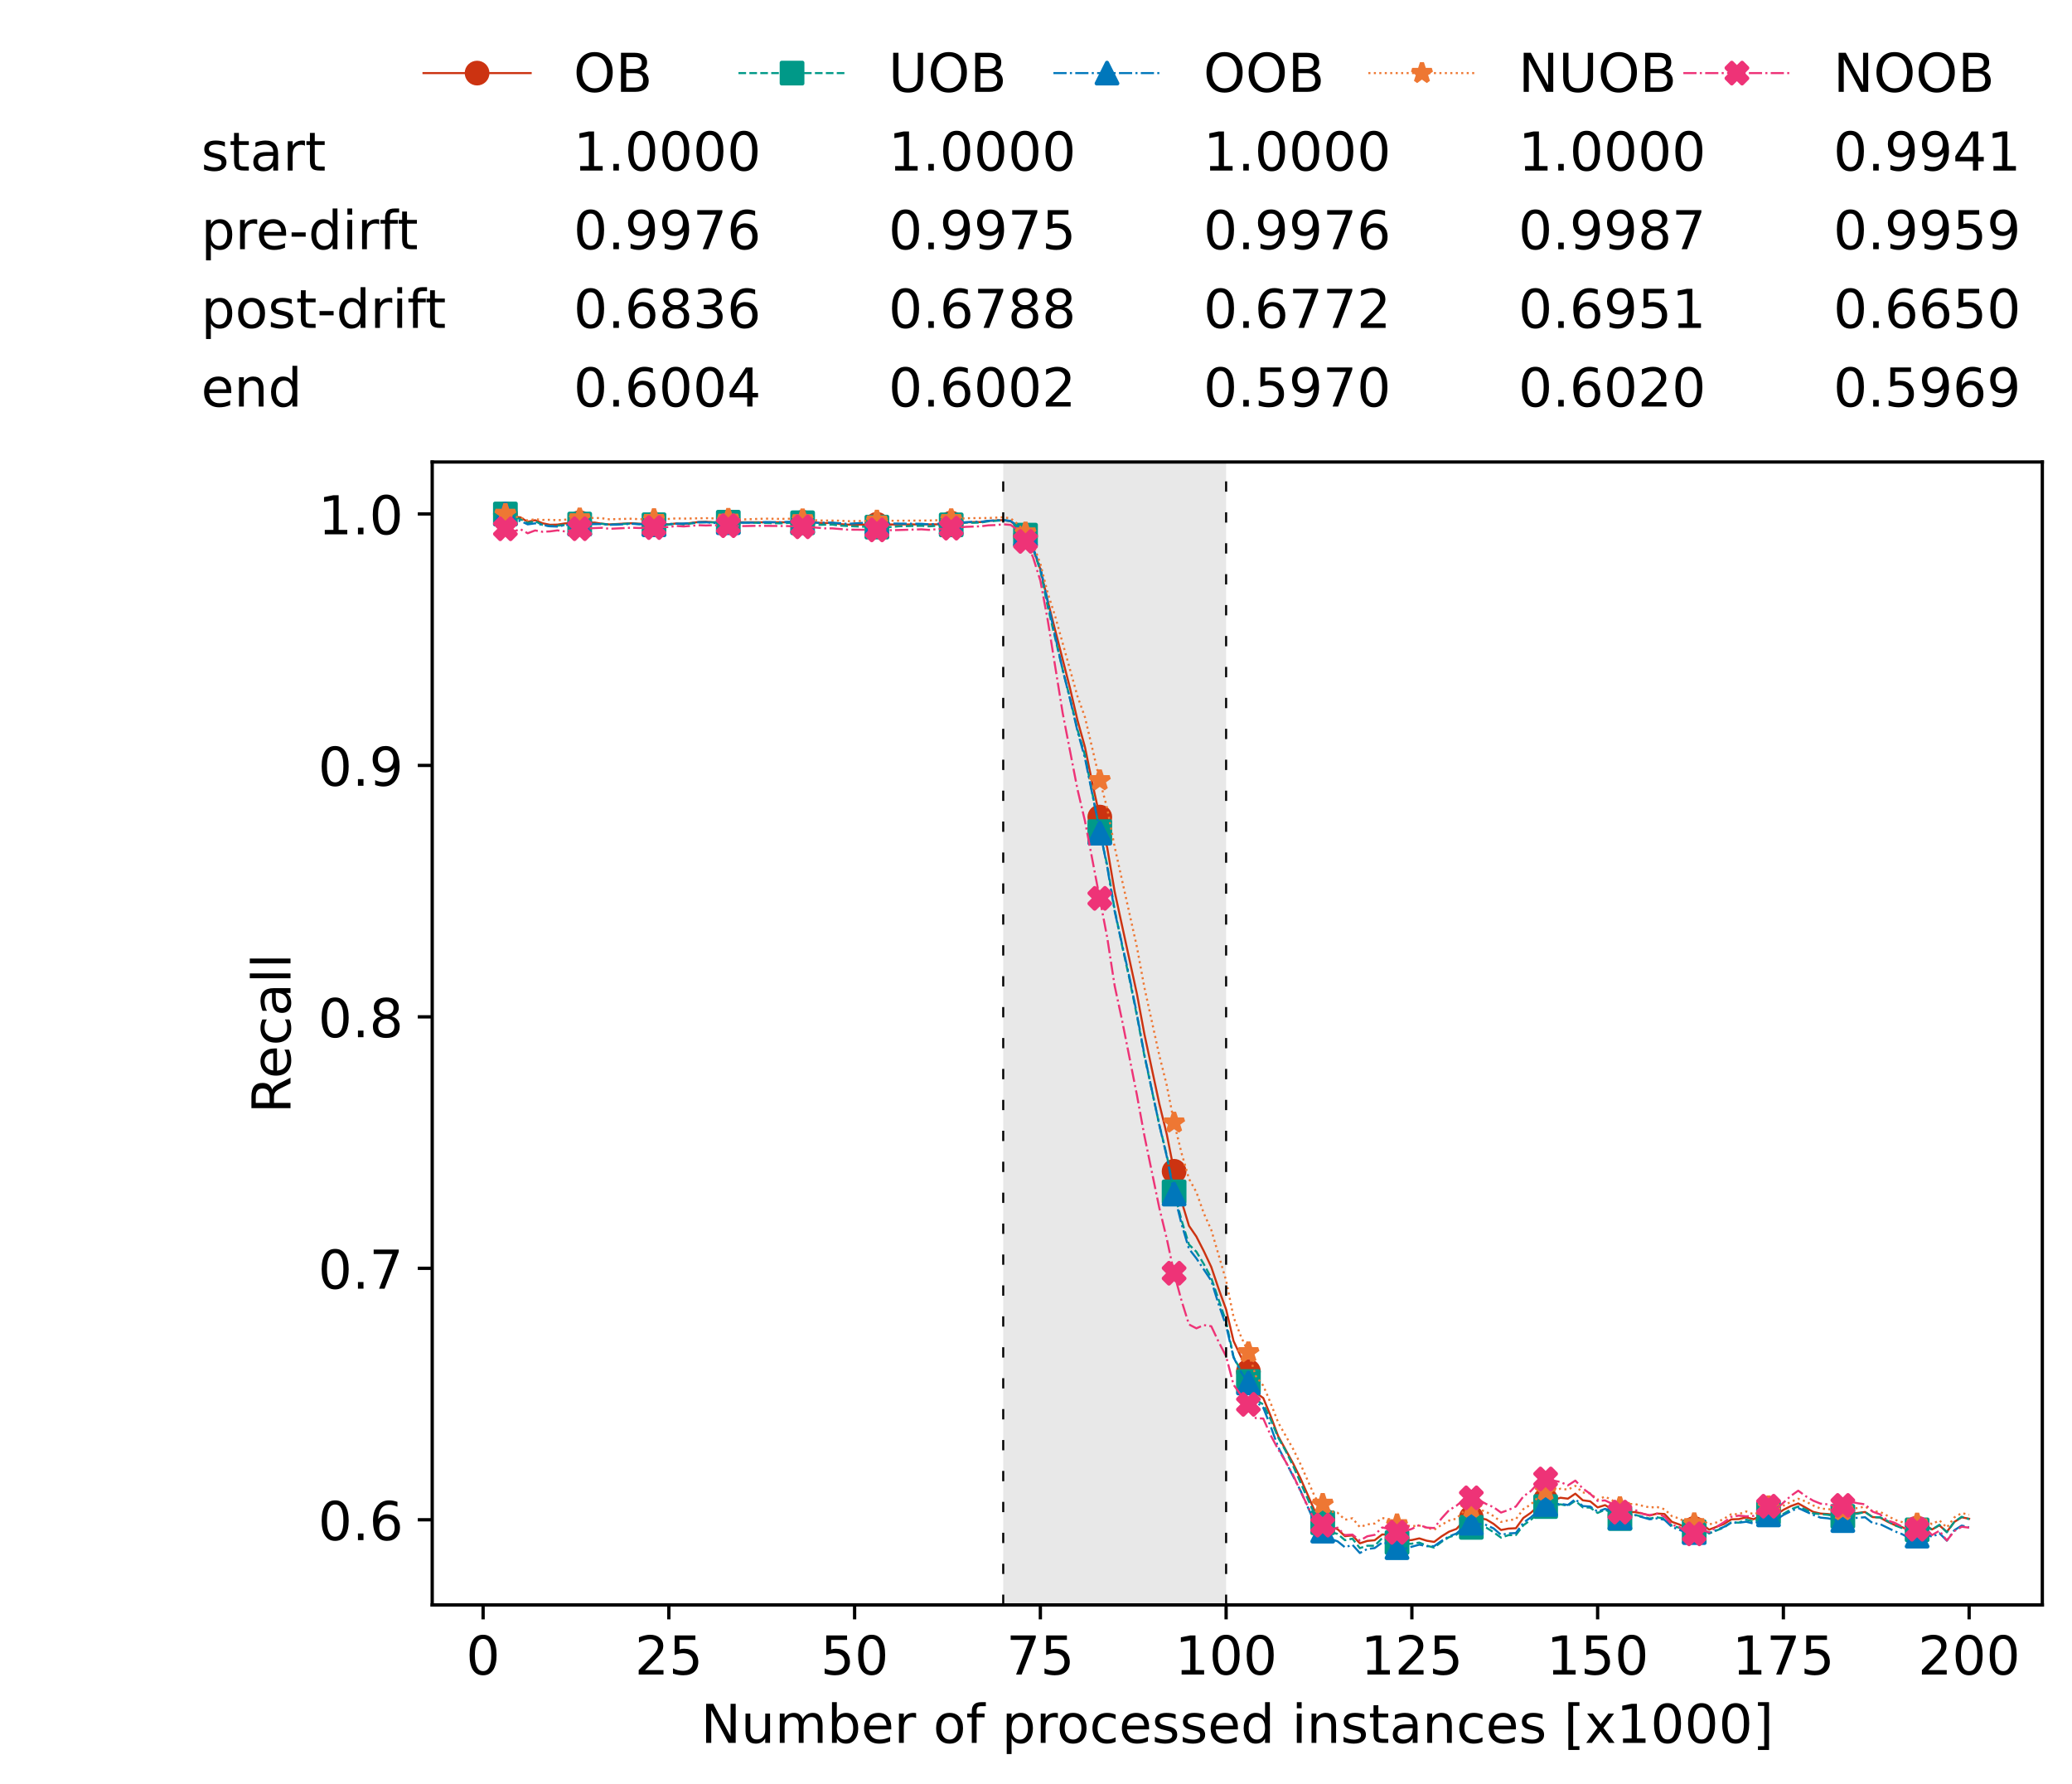 <?xml version="1.0" encoding="utf-8" standalone="no"?>
<!DOCTYPE svg PUBLIC "-//W3C//DTD SVG 1.1//EN"
  "http://www.w3.org/Graphics/SVG/1.1/DTD/svg11.dtd">
<!-- Created with matplotlib (https://matplotlib.org/) -->
<svg height="432.615pt" version="1.1" viewBox="0 0 502.65 432.615" width="502.65pt" xmlns="http://www.w3.org/2000/svg" xmlns:xlink="http://www.w3.org/1999/xlink">
 <defs>
  <style type="text/css">*{stroke-linecap:butt;stroke-linejoin:round;}</style>
 </defs>
 <g id="figure_1">
  <g id="patch_1">
   <path d="M 0 432.615 
L 502.65 432.615 
L 502.65 0 
L 0 0 
z
" style="fill:#ffffff;"/>
  </g>
  <g id="axes_1">
   <g id="patch_2">
    <path d="M 104.85 389.252 
L 495.45 389.252 
L 495.45 112.052 
L 104.85 112.052 
z
" style="fill:#ffffff;"/>
   </g>
   <g id="patch_3">
    <path clip-path="url(#pf663dac581)" d="M 297.446 389.252 
L 297.446 112.052 
L 243.372 112.052 
L 243.372 389.252 
z
" style="fill:#d3d3d3;opacity:0.5;"/>
   </g>
   <g id="matplotlib.axis_1">
    <g id="xtick_1">
     <g id="line2d_1">
      <defs>
       <path d="M 0 0 
L 0 3.5 
" id="ma47c9e3c8f" style="stroke:#000000;stroke-width:0.8;"/>
      </defs>
      <g>
       <use style="stroke:#000000;stroke-width:0.8;" x="117.197" xlink:href="#ma47c9e3c8f" y="389.252"/>
      </g>
     </g>
     <g id="text_1">
      <!-- 0 -->
      <g transform="translate(113.061 406.13)scale(0.13 -0.13)">
       <defs>
        <path d="M 31.781 66.406 
Q 24.172 66.406 20.328 58.906 
Q 16.5 51.422 16.5 36.375 
Q 16.5 21.391 20.328 13.891 
Q 24.172 6.391 31.781 6.391 
Q 39.453 6.391 43.281 13.891 
Q 47.125 21.391 47.125 36.375 
Q 47.125 51.422 43.281 58.906 
Q 39.453 66.406 31.781 66.406 
z
M 31.781 74.219 
Q 44.047 74.219 50.516 64.516 
Q 56.984 54.828 56.984 36.375 
Q 56.984 17.969 50.516 8.266 
Q 44.047 -1.422 31.781 -1.422 
Q 19.531 -1.422 13.062 8.266 
Q 6.594 17.969 6.594 36.375 
Q 6.594 54.828 13.062 64.516 
Q 19.531 74.219 31.781 74.219 
z
" id="DejaVuSans-48"/>
       </defs>
       <use xlink:href="#DejaVuSans-48"/>
      </g>
     </g>
    </g>
    <g id="xtick_2">
     <g id="line2d_2">
      <g>
       <use style="stroke:#000000;stroke-width:0.8;" x="162.259" xlink:href="#ma47c9e3c8f" y="389.252"/>
      </g>
     </g>
     <g id="text_2">
      <!-- 25 -->
      <g transform="translate(153.988 406.13)scale(0.13 -0.13)">
       <defs>
        <path d="M 19.188 8.297 
L 53.609 8.297 
L 53.609 0 
L 7.328 0 
L 7.328 8.297 
Q 12.938 14.109 22.625 23.891 
Q 32.328 33.688 34.812 36.531 
Q 39.547 41.844 41.422 45.531 
Q 43.312 49.219 43.312 52.781 
Q 43.312 58.594 39.234 62.25 
Q 35.156 65.922 28.609 65.922 
Q 23.969 65.922 18.812 64.312 
Q 13.672 62.703 7.812 59.422 
L 7.812 69.391 
Q 13.766 71.781 18.938 73 
Q 24.125 74.219 28.422 74.219 
Q 39.75 74.219 46.484 68.547 
Q 53.219 62.891 53.219 53.422 
Q 53.219 48.922 51.531 44.891 
Q 49.859 40.875 45.406 35.406 
Q 44.188 33.984 37.641 27.219 
Q 31.109 20.453 19.188 8.297 
z
" id="DejaVuSans-50"/>
        <path d="M 10.797 72.906 
L 49.516 72.906 
L 49.516 64.594 
L 19.828 64.594 
L 19.828 46.734 
Q 21.969 47.469 24.109 47.828 
Q 26.266 48.188 28.422 48.188 
Q 40.625 48.188 47.75 41.5 
Q 54.891 34.812 54.891 23.391 
Q 54.891 11.625 47.562 5.094 
Q 40.234 -1.422 26.906 -1.422 
Q 22.312 -1.422 17.547 -0.641 
Q 12.797 0.141 7.719 1.703 
L 7.719 11.625 
Q 12.109 9.234 16.797 8.062 
Q 21.484 6.891 26.703 6.891 
Q 35.156 6.891 40.078 11.328 
Q 45.016 15.766 45.016 23.391 
Q 45.016 31 40.078 35.438 
Q 35.156 39.891 26.703 39.891 
Q 22.75 39.891 18.812 39.016 
Q 14.891 38.141 10.797 36.281 
z
" id="DejaVuSans-53"/>
       </defs>
       <use xlink:href="#DejaVuSans-50"/>
       <use x="63.623" xlink:href="#DejaVuSans-53"/>
      </g>
     </g>
    </g>
    <g id="xtick_3">
     <g id="line2d_3">
      <g>
       <use style="stroke:#000000;stroke-width:0.8;" x="207.322" xlink:href="#ma47c9e3c8f" y="389.252"/>
      </g>
     </g>
     <g id="text_3">
      <!-- 50 -->
      <g transform="translate(199.05 406.13)scale(0.13 -0.13)">
       <use xlink:href="#DejaVuSans-53"/>
       <use x="63.623" xlink:href="#DejaVuSans-48"/>
      </g>
     </g>
    </g>
    <g id="xtick_4">
     <g id="line2d_4">
      <g>
       <use style="stroke:#000000;stroke-width:0.8;" x="252.384" xlink:href="#ma47c9e3c8f" y="389.252"/>
      </g>
     </g>
     <g id="text_4">
      <!-- 75 -->
      <g transform="translate(244.113 406.13)scale(0.13 -0.13)">
       <defs>
        <path d="M 8.203 72.906 
L 55.078 72.906 
L 55.078 68.703 
L 28.609 0 
L 18.312 0 
L 43.219 64.594 
L 8.203 64.594 
z
" id="DejaVuSans-55"/>
       </defs>
       <use xlink:href="#DejaVuSans-55"/>
       <use x="63.623" xlink:href="#DejaVuSans-53"/>
      </g>
     </g>
    </g>
    <g id="xtick_5">
     <g id="line2d_5">
      <g>
       <use style="stroke:#000000;stroke-width:0.8;" x="297.446" xlink:href="#ma47c9e3c8f" y="389.252"/>
      </g>
     </g>
     <g id="text_5">
      <!-- 100 -->
      <g transform="translate(285.039 406.13)scale(0.13 -0.13)">
       <defs>
        <path d="M 12.406 8.297 
L 28.516 8.297 
L 28.516 63.922 
L 10.984 60.406 
L 10.984 69.391 
L 28.422 72.906 
L 38.281 72.906 
L 38.281 8.297 
L 54.391 8.297 
L 54.391 0 
L 12.406 0 
z
" id="DejaVuSans-49"/>
       </defs>
       <use xlink:href="#DejaVuSans-49"/>
       <use x="63.623" xlink:href="#DejaVuSans-48"/>
       <use x="127.246" xlink:href="#DejaVuSans-48"/>
      </g>
     </g>
    </g>
    <g id="xtick_6">
     <g id="line2d_6">
      <g>
       <use style="stroke:#000000;stroke-width:0.8;" x="342.509" xlink:href="#ma47c9e3c8f" y="389.252"/>
      </g>
     </g>
     <g id="text_6">
      <!-- 125 -->
      <g transform="translate(330.102 406.13)scale(0.13 -0.13)">
       <use xlink:href="#DejaVuSans-49"/>
       <use x="63.623" xlink:href="#DejaVuSans-50"/>
       <use x="127.246" xlink:href="#DejaVuSans-53"/>
      </g>
     </g>
    </g>
    <g id="xtick_7">
     <g id="line2d_7">
      <g>
       <use style="stroke:#000000;stroke-width:0.8;" x="387.571" xlink:href="#ma47c9e3c8f" y="389.252"/>
      </g>
     </g>
     <g id="text_7">
      <!-- 150 -->
      <g transform="translate(375.164 406.13)scale(0.13 -0.13)">
       <use xlink:href="#DejaVuSans-49"/>
       <use x="63.623" xlink:href="#DejaVuSans-53"/>
       <use x="127.246" xlink:href="#DejaVuSans-48"/>
      </g>
     </g>
    </g>
    <g id="xtick_8">
     <g id="line2d_8">
      <g>
       <use style="stroke:#000000;stroke-width:0.8;" x="432.633" xlink:href="#ma47c9e3c8f" y="389.252"/>
      </g>
     </g>
     <g id="text_8">
      <!-- 175 -->
      <g transform="translate(420.226 406.13)scale(0.13 -0.13)">
       <use xlink:href="#DejaVuSans-49"/>
       <use x="63.623" xlink:href="#DejaVuSans-55"/>
       <use x="127.246" xlink:href="#DejaVuSans-53"/>
      </g>
     </g>
    </g>
    <g id="xtick_9">
     <g id="line2d_9">
      <g>
       <use style="stroke:#000000;stroke-width:0.8;" x="477.695" xlink:href="#ma47c9e3c8f" y="389.252"/>
      </g>
     </g>
     <g id="text_9">
      <!-- 200 -->
      <g transform="translate(465.289 406.13)scale(0.13 -0.13)">
       <use xlink:href="#DejaVuSans-50"/>
       <use x="63.623" xlink:href="#DejaVuSans-48"/>
       <use x="127.246" xlink:href="#DejaVuSans-48"/>
      </g>
     </g>
    </g>
    <g id="text_10">
     <!-- Number of processed instances [x1000] -->
     <g transform="translate(170.025 422.711)scale(0.13 -0.13)">
      <defs>
       <path d="M 9.812 72.906 
L 23.094 72.906 
L 55.422 11.922 
L 55.422 72.906 
L 64.984 72.906 
L 64.984 0 
L 51.703 0 
L 19.391 60.984 
L 19.391 0 
L 9.812 0 
z
" id="DejaVuSans-78"/>
       <path d="M 8.5 21.578 
L 8.5 54.688 
L 17.484 54.688 
L 17.484 21.922 
Q 17.484 14.156 20.5 10.266 
Q 23.531 6.391 29.594 6.391 
Q 36.859 6.391 41.078 11.031 
Q 45.312 15.672 45.312 23.688 
L 45.312 54.688 
L 54.297 54.688 
L 54.297 0 
L 45.312 0 
L 45.312 8.406 
Q 42.047 3.422 37.719 1 
Q 33.406 -1.422 27.688 -1.422 
Q 18.266 -1.422 13.375 4.438 
Q 8.5 10.297 8.5 21.578 
z
M 31.109 56 
z
" id="DejaVuSans-117"/>
       <path d="M 52 44.188 
Q 55.375 50.25 60.062 53.125 
Q 64.75 56 71.094 56 
Q 79.641 56 84.281 50.016 
Q 88.922 44.047 88.922 33.016 
L 88.922 0 
L 79.891 0 
L 79.891 32.719 
Q 79.891 40.578 77.094 44.375 
Q 74.312 48.188 68.609 48.188 
Q 61.625 48.188 57.562 43.547 
Q 53.516 38.922 53.516 30.906 
L 53.516 0 
L 44.484 0 
L 44.484 32.719 
Q 44.484 40.625 41.703 44.406 
Q 38.922 48.188 33.109 48.188 
Q 26.219 48.188 22.156 43.531 
Q 18.109 38.875 18.109 30.906 
L 18.109 0 
L 9.078 0 
L 9.078 54.688 
L 18.109 54.688 
L 18.109 46.188 
Q 21.188 51.219 25.484 53.609 
Q 29.781 56 35.688 56 
Q 41.656 56 45.828 52.969 
Q 50 49.953 52 44.188 
z
" id="DejaVuSans-109"/>
       <path d="M 48.688 27.297 
Q 48.688 37.203 44.609 42.844 
Q 40.531 48.484 33.406 48.484 
Q 26.266 48.484 22.188 42.844 
Q 18.109 37.203 18.109 27.297 
Q 18.109 17.391 22.188 11.75 
Q 26.266 6.109 33.406 6.109 
Q 40.531 6.109 44.609 11.75 
Q 48.688 17.391 48.688 27.297 
z
M 18.109 46.391 
Q 20.953 51.266 25.266 53.625 
Q 29.594 56 35.594 56 
Q 45.562 56 51.781 48.094 
Q 58.016 40.188 58.016 27.297 
Q 58.016 14.406 51.781 6.484 
Q 45.562 -1.422 35.594 -1.422 
Q 29.594 -1.422 25.266 0.953 
Q 20.953 3.328 18.109 8.203 
L 18.109 0 
L 9.078 0 
L 9.078 75.984 
L 18.109 75.984 
z
" id="DejaVuSans-98"/>
       <path d="M 56.203 29.594 
L 56.203 25.203 
L 14.891 25.203 
Q 15.484 15.922 20.484 11.062 
Q 25.484 6.203 34.422 6.203 
Q 39.594 6.203 44.453 7.469 
Q 49.312 8.734 54.109 11.281 
L 54.109 2.781 
Q 49.266 0.734 44.188 -0.344 
Q 39.109 -1.422 33.891 -1.422 
Q 20.797 -1.422 13.156 6.188 
Q 5.516 13.812 5.516 26.812 
Q 5.516 40.234 12.766 48.109 
Q 20.016 56 32.328 56 
Q 43.359 56 49.781 48.891 
Q 56.203 41.797 56.203 29.594 
z
M 47.219 32.234 
Q 47.125 39.594 43.094 43.984 
Q 39.062 48.391 32.422 48.391 
Q 24.906 48.391 20.391 44.141 
Q 15.875 39.891 15.188 32.172 
z
" id="DejaVuSans-101"/>
       <path d="M 41.109 46.297 
Q 39.594 47.172 37.812 47.578 
Q 36.031 48 33.891 48 
Q 26.266 48 22.188 43.047 
Q 18.109 38.094 18.109 28.812 
L 18.109 0 
L 9.078 0 
L 9.078 54.688 
L 18.109 54.688 
L 18.109 46.188 
Q 20.953 51.172 25.484 53.578 
Q 30.031 56 36.531 56 
Q 37.453 56 38.578 55.875 
Q 39.703 55.766 41.062 55.516 
z
" id="DejaVuSans-114"/>
       <path id="DejaVuSans-32"/>
       <path d="M 30.609 48.391 
Q 23.391 48.391 19.188 42.75 
Q 14.984 37.109 14.984 27.297 
Q 14.984 17.484 19.156 11.844 
Q 23.344 6.203 30.609 6.203 
Q 37.797 6.203 41.984 11.859 
Q 46.188 17.531 46.188 27.297 
Q 46.188 37.016 41.984 42.703 
Q 37.797 48.391 30.609 48.391 
z
M 30.609 56 
Q 42.328 56 49.016 48.375 
Q 55.719 40.766 55.719 27.297 
Q 55.719 13.875 49.016 6.219 
Q 42.328 -1.422 30.609 -1.422 
Q 18.844 -1.422 12.172 6.219 
Q 5.516 13.875 5.516 27.297 
Q 5.516 40.766 12.172 48.375 
Q 18.844 56 30.609 56 
z
" id="DejaVuSans-111"/>
       <path d="M 37.109 75.984 
L 37.109 68.5 
L 28.516 68.5 
Q 23.688 68.5 21.797 66.547 
Q 19.922 64.594 19.922 59.516 
L 19.922 54.688 
L 34.719 54.688 
L 34.719 47.703 
L 19.922 47.703 
L 19.922 0 
L 10.891 0 
L 10.891 47.703 
L 2.297 47.703 
L 2.297 54.688 
L 10.891 54.688 
L 10.891 58.5 
Q 10.891 67.625 15.141 71.797 
Q 19.391 75.984 28.609 75.984 
z
" id="DejaVuSans-102"/>
       <path d="M 18.109 8.203 
L 18.109 -20.797 
L 9.078 -20.797 
L 9.078 54.688 
L 18.109 54.688 
L 18.109 46.391 
Q 20.953 51.266 25.266 53.625 
Q 29.594 56 35.594 56 
Q 45.562 56 51.781 48.094 
Q 58.016 40.188 58.016 27.297 
Q 58.016 14.406 51.781 6.484 
Q 45.562 -1.422 35.594 -1.422 
Q 29.594 -1.422 25.266 0.953 
Q 20.953 3.328 18.109 8.203 
z
M 48.688 27.297 
Q 48.688 37.203 44.609 42.844 
Q 40.531 48.484 33.406 48.484 
Q 26.266 48.484 22.188 42.844 
Q 18.109 37.203 18.109 27.297 
Q 18.109 17.391 22.188 11.75 
Q 26.266 6.109 33.406 6.109 
Q 40.531 6.109 44.609 11.75 
Q 48.688 17.391 48.688 27.297 
z
" id="DejaVuSans-112"/>
       <path d="M 48.781 52.594 
L 48.781 44.188 
Q 44.969 46.297 41.141 47.344 
Q 37.312 48.391 33.406 48.391 
Q 24.656 48.391 19.812 42.844 
Q 14.984 37.312 14.984 27.297 
Q 14.984 17.281 19.812 11.734 
Q 24.656 6.203 33.406 6.203 
Q 37.312 6.203 41.141 7.25 
Q 44.969 8.297 48.781 10.406 
L 48.781 2.094 
Q 45.016 0.344 40.984 -0.531 
Q 36.969 -1.422 32.422 -1.422 
Q 20.062 -1.422 12.781 6.344 
Q 5.516 14.109 5.516 27.297 
Q 5.516 40.672 12.859 48.328 
Q 20.219 56 33.016 56 
Q 37.156 56 41.109 55.141 
Q 45.062 54.297 48.781 52.594 
z
" id="DejaVuSans-99"/>
       <path d="M 44.281 53.078 
L 44.281 44.578 
Q 40.484 46.531 36.375 47.5 
Q 32.281 48.484 27.875 48.484 
Q 21.188 48.484 17.844 46.438 
Q 14.5 44.391 14.5 40.281 
Q 14.5 37.156 16.891 35.375 
Q 19.281 33.594 26.516 31.984 
L 29.594 31.297 
Q 39.156 29.25 43.188 25.516 
Q 47.219 21.781 47.219 15.094 
Q 47.219 7.469 41.188 3.016 
Q 35.156 -1.422 24.609 -1.422 
Q 20.219 -1.422 15.453 -0.562 
Q 10.688 0.297 5.422 2 
L 5.422 11.281 
Q 10.406 8.688 15.234 7.391 
Q 20.062 6.109 24.812 6.109 
Q 31.156 6.109 34.562 8.281 
Q 37.984 10.453 37.984 14.406 
Q 37.984 18.062 35.516 20.016 
Q 33.062 21.969 24.703 23.781 
L 21.578 24.516 
Q 13.234 26.266 9.516 29.906 
Q 5.812 33.547 5.812 39.891 
Q 5.812 47.609 11.281 51.797 
Q 16.75 56 26.812 56 
Q 31.781 56 36.172 55.266 
Q 40.578 54.547 44.281 53.078 
z
" id="DejaVuSans-115"/>
       <path d="M 45.406 46.391 
L 45.406 75.984 
L 54.391 75.984 
L 54.391 0 
L 45.406 0 
L 45.406 8.203 
Q 42.578 3.328 38.25 0.953 
Q 33.938 -1.422 27.875 -1.422 
Q 17.969 -1.422 11.734 6.484 
Q 5.516 14.406 5.516 27.297 
Q 5.516 40.188 11.734 48.094 
Q 17.969 56 27.875 56 
Q 33.938 56 38.25 53.625 
Q 42.578 51.266 45.406 46.391 
z
M 14.797 27.297 
Q 14.797 17.391 18.875 11.75 
Q 22.953 6.109 30.078 6.109 
Q 37.203 6.109 41.297 11.75 
Q 45.406 17.391 45.406 27.297 
Q 45.406 37.203 41.297 42.844 
Q 37.203 48.484 30.078 48.484 
Q 22.953 48.484 18.875 42.844 
Q 14.797 37.203 14.797 27.297 
z
" id="DejaVuSans-100"/>
       <path d="M 9.422 54.688 
L 18.406 54.688 
L 18.406 0 
L 9.422 0 
z
M 9.422 75.984 
L 18.406 75.984 
L 18.406 64.594 
L 9.422 64.594 
z
" id="DejaVuSans-105"/>
       <path d="M 54.891 33.016 
L 54.891 0 
L 45.906 0 
L 45.906 32.719 
Q 45.906 40.484 42.875 44.328 
Q 39.844 48.188 33.797 48.188 
Q 26.516 48.188 22.312 43.547 
Q 18.109 38.922 18.109 30.906 
L 18.109 0 
L 9.078 0 
L 9.078 54.688 
L 18.109 54.688 
L 18.109 46.188 
Q 21.344 51.125 25.703 53.562 
Q 30.078 56 35.797 56 
Q 45.219 56 50.047 50.172 
Q 54.891 44.344 54.891 33.016 
z
" id="DejaVuSans-110"/>
       <path d="M 18.312 70.219 
L 18.312 54.688 
L 36.812 54.688 
L 36.812 47.703 
L 18.312 47.703 
L 18.312 18.016 
Q 18.312 11.328 20.141 9.422 
Q 21.969 7.516 27.594 7.516 
L 36.812 7.516 
L 36.812 0 
L 27.594 0 
Q 17.188 0 13.234 3.875 
Q 9.281 7.766 9.281 18.016 
L 9.281 47.703 
L 2.688 47.703 
L 2.688 54.688 
L 9.281 54.688 
L 9.281 70.219 
z
" id="DejaVuSans-116"/>
       <path d="M 34.281 27.484 
Q 23.391 27.484 19.188 25 
Q 14.984 22.516 14.984 16.5 
Q 14.984 11.719 18.141 8.906 
Q 21.297 6.109 26.703 6.109 
Q 34.188 6.109 38.703 11.406 
Q 43.219 16.703 43.219 25.484 
L 43.219 27.484 
z
M 52.203 31.203 
L 52.203 0 
L 43.219 0 
L 43.219 8.297 
Q 40.141 3.328 35.547 0.953 
Q 30.953 -1.422 24.312 -1.422 
Q 15.922 -1.422 10.953 3.297 
Q 6 8.016 6 15.922 
Q 6 25.141 12.172 29.828 
Q 18.359 34.516 30.609 34.516 
L 43.219 34.516 
L 43.219 35.406 
Q 43.219 41.609 39.141 45 
Q 35.062 48.391 27.688 48.391 
Q 23 48.391 18.547 47.266 
Q 14.109 46.141 10.016 43.891 
L 10.016 52.203 
Q 14.938 54.109 19.578 55.047 
Q 24.219 56 28.609 56 
Q 40.484 56 46.344 49.844 
Q 52.203 43.703 52.203 31.203 
z
" id="DejaVuSans-97"/>
       <path d="M 8.594 75.984 
L 29.297 75.984 
L 29.297 69 
L 17.578 69 
L 17.578 -6.203 
L 29.297 -6.203 
L 29.297 -13.188 
L 8.594 -13.188 
z
" id="DejaVuSans-91"/>
       <path d="M 54.891 54.688 
L 35.109 28.078 
L 55.906 0 
L 45.312 0 
L 29.391 21.484 
L 13.484 0 
L 2.875 0 
L 24.125 28.609 
L 4.688 54.688 
L 15.281 54.688 
L 29.781 35.203 
L 44.281 54.688 
z
" id="DejaVuSans-120"/>
       <path d="M 30.422 75.984 
L 30.422 -13.188 
L 9.719 -13.188 
L 9.719 -6.203 
L 21.391 -6.203 
L 21.391 69 
L 9.719 69 
L 9.719 75.984 
z
" id="DejaVuSans-93"/>
      </defs>
      <use xlink:href="#DejaVuSans-78"/>
      <use x="74.805" xlink:href="#DejaVuSans-117"/>
      <use x="138.184" xlink:href="#DejaVuSans-109"/>
      <use x="235.596" xlink:href="#DejaVuSans-98"/>
      <use x="299.072" xlink:href="#DejaVuSans-101"/>
      <use x="360.596" xlink:href="#DejaVuSans-114"/>
      <use x="401.709" xlink:href="#DejaVuSans-32"/>
      <use x="433.496" xlink:href="#DejaVuSans-111"/>
      <use x="494.678" xlink:href="#DejaVuSans-102"/>
      <use x="529.883" xlink:href="#DejaVuSans-32"/>
      <use x="561.67" xlink:href="#DejaVuSans-112"/>
      <use x="625.146" xlink:href="#DejaVuSans-114"/>
      <use x="664.01" xlink:href="#DejaVuSans-111"/>
      <use x="725.191" xlink:href="#DejaVuSans-99"/>
      <use x="780.172" xlink:href="#DejaVuSans-101"/>
      <use x="841.695" xlink:href="#DejaVuSans-115"/>
      <use x="893.795" xlink:href="#DejaVuSans-115"/>
      <use x="945.895" xlink:href="#DejaVuSans-101"/>
      <use x="1007.418" xlink:href="#DejaVuSans-100"/>
      <use x="1070.895" xlink:href="#DejaVuSans-32"/>
      <use x="1102.682" xlink:href="#DejaVuSans-105"/>
      <use x="1130.465" xlink:href="#DejaVuSans-110"/>
      <use x="1193.844" xlink:href="#DejaVuSans-115"/>
      <use x="1245.943" xlink:href="#DejaVuSans-116"/>
      <use x="1285.152" xlink:href="#DejaVuSans-97"/>
      <use x="1346.432" xlink:href="#DejaVuSans-110"/>
      <use x="1409.811" xlink:href="#DejaVuSans-99"/>
      <use x="1464.791" xlink:href="#DejaVuSans-101"/>
      <use x="1526.314" xlink:href="#DejaVuSans-115"/>
      <use x="1578.414" xlink:href="#DejaVuSans-32"/>
      <use x="1610.201" xlink:href="#DejaVuSans-91"/>
      <use x="1649.215" xlink:href="#DejaVuSans-120"/>
      <use x="1708.395" xlink:href="#DejaVuSans-49"/>
      <use x="1772.018" xlink:href="#DejaVuSans-48"/>
      <use x="1835.641" xlink:href="#DejaVuSans-48"/>
      <use x="1899.264" xlink:href="#DejaVuSans-48"/>
      <use x="1962.887" xlink:href="#DejaVuSans-93"/>
     </g>
    </g>
   </g>
   <g id="matplotlib.axis_2">
    <g id="ytick_1">
     <g id="line2d_10">
      <defs>
       <path d="M 0 0 
L -3.5 0 
" id="mba47955654" style="stroke:#000000;stroke-width:0.8;"/>
      </defs>
      <g>
       <use style="stroke:#000000;stroke-width:0.8;" x="104.85" xlink:href="#mba47955654" y="368.595"/>
      </g>
     </g>
     <g id="text_11">
      <!-- 0.6 -->
      <g transform="translate(77.176 373.534)scale(0.13 -0.13)">
       <defs>
        <path d="M 10.688 12.406 
L 21 12.406 
L 21 0 
L 10.688 0 
z
" id="DejaVuSans-46"/>
        <path d="M 33.016 40.375 
Q 26.375 40.375 22.484 35.828 
Q 18.609 31.297 18.609 23.391 
Q 18.609 15.531 22.484 10.953 
Q 26.375 6.391 33.016 6.391 
Q 39.656 6.391 43.531 10.953 
Q 47.406 15.531 47.406 23.391 
Q 47.406 31.297 43.531 35.828 
Q 39.656 40.375 33.016 40.375 
z
M 52.594 71.297 
L 52.594 62.312 
Q 48.875 64.062 45.094 64.984 
Q 41.312 65.922 37.594 65.922 
Q 27.828 65.922 22.672 59.328 
Q 17.531 52.734 16.797 39.406 
Q 19.672 43.656 24.016 45.922 
Q 28.375 48.188 33.594 48.188 
Q 44.578 48.188 50.953 41.516 
Q 57.328 34.859 57.328 23.391 
Q 57.328 12.156 50.688 5.359 
Q 44.047 -1.422 33.016 -1.422 
Q 20.359 -1.422 13.672 8.266 
Q 6.984 17.969 6.984 36.375 
Q 6.984 53.656 15.188 63.938 
Q 23.391 74.219 37.203 74.219 
Q 40.922 74.219 44.703 73.484 
Q 48.484 72.75 52.594 71.297 
z
" id="DejaVuSans-54"/>
       </defs>
       <use xlink:href="#DejaVuSans-48"/>
       <use x="63.623" xlink:href="#DejaVuSans-46"/>
       <use x="95.41" xlink:href="#DejaVuSans-54"/>
      </g>
     </g>
    </g>
    <g id="ytick_2">
     <g id="line2d_11">
      <g>
       <use style="stroke:#000000;stroke-width:0.8;" x="104.85" xlink:href="#mba47955654" y="307.609"/>
      </g>
     </g>
     <g id="text_12">
      <!-- 0.7 -->
      <g transform="translate(77.176 312.548)scale(0.13 -0.13)">
       <use xlink:href="#DejaVuSans-48"/>
       <use x="63.623" xlink:href="#DejaVuSans-46"/>
       <use x="95.41" xlink:href="#DejaVuSans-55"/>
      </g>
     </g>
    </g>
    <g id="ytick_3">
     <g id="line2d_12">
      <g>
       <use style="stroke:#000000;stroke-width:0.8;" x="104.85" xlink:href="#mba47955654" y="246.623"/>
      </g>
     </g>
     <g id="text_13">
      <!-- 0.8 -->
      <g transform="translate(77.176 251.562)scale(0.13 -0.13)">
       <defs>
        <path d="M 31.781 34.625 
Q 24.75 34.625 20.719 30.859 
Q 16.703 27.094 16.703 20.516 
Q 16.703 13.922 20.719 10.156 
Q 24.75 6.391 31.781 6.391 
Q 38.812 6.391 42.859 10.172 
Q 46.922 13.969 46.922 20.516 
Q 46.922 27.094 42.891 30.859 
Q 38.875 34.625 31.781 34.625 
z
M 21.922 38.812 
Q 15.578 40.375 12.031 44.719 
Q 8.5 49.078 8.5 55.328 
Q 8.5 64.062 14.719 69.141 
Q 20.953 74.219 31.781 74.219 
Q 42.672 74.219 48.875 69.141 
Q 55.078 64.062 55.078 55.328 
Q 55.078 49.078 51.531 44.719 
Q 48 40.375 41.703 38.812 
Q 48.828 37.156 52.797 32.312 
Q 56.781 27.484 56.781 20.516 
Q 56.781 9.906 50.312 4.234 
Q 43.844 -1.422 31.781 -1.422 
Q 19.734 -1.422 13.25 4.234 
Q 6.781 9.906 6.781 20.516 
Q 6.781 27.484 10.781 32.312 
Q 14.797 37.156 21.922 38.812 
z
M 18.312 54.391 
Q 18.312 48.734 21.844 45.562 
Q 25.391 42.391 31.781 42.391 
Q 38.141 42.391 41.719 45.562 
Q 45.312 48.734 45.312 54.391 
Q 45.312 60.062 41.719 63.234 
Q 38.141 66.406 31.781 66.406 
Q 25.391 66.406 21.844 63.234 
Q 18.312 60.062 18.312 54.391 
z
" id="DejaVuSans-56"/>
       </defs>
       <use xlink:href="#DejaVuSans-48"/>
       <use x="63.623" xlink:href="#DejaVuSans-46"/>
       <use x="95.41" xlink:href="#DejaVuSans-56"/>
      </g>
     </g>
    </g>
    <g id="ytick_4">
     <g id="line2d_13">
      <g>
       <use style="stroke:#000000;stroke-width:0.8;" x="104.85" xlink:href="#mba47955654" y="185.638"/>
      </g>
     </g>
     <g id="text_14">
      <!-- 0.9 -->
      <g transform="translate(77.176 190.577)scale(0.13 -0.13)">
       <defs>
        <path d="M 10.984 1.516 
L 10.984 10.5 
Q 14.703 8.734 18.5 7.812 
Q 22.312 6.891 25.984 6.891 
Q 35.75 6.891 40.891 13.453 
Q 46.047 20.016 46.781 33.406 
Q 43.953 29.203 39.594 26.953 
Q 35.25 24.703 29.984 24.703 
Q 19.047 24.703 12.672 31.312 
Q 6.297 37.938 6.297 49.422 
Q 6.297 60.641 12.938 67.422 
Q 19.578 74.219 30.609 74.219 
Q 43.266 74.219 49.922 64.516 
Q 56.594 54.828 56.594 36.375 
Q 56.594 19.141 48.406 8.859 
Q 40.234 -1.422 26.422 -1.422 
Q 22.703 -1.422 18.891 -0.688 
Q 15.094 0.047 10.984 1.516 
z
M 30.609 32.422 
Q 37.25 32.422 41.125 36.953 
Q 45.016 41.5 45.016 49.422 
Q 45.016 57.281 41.125 61.844 
Q 37.25 66.406 30.609 66.406 
Q 23.969 66.406 20.094 61.844 
Q 16.219 57.281 16.219 49.422 
Q 16.219 41.5 20.094 36.953 
Q 23.969 32.422 30.609 32.422 
z
" id="DejaVuSans-57"/>
       </defs>
       <use xlink:href="#DejaVuSans-48"/>
       <use x="63.623" xlink:href="#DejaVuSans-46"/>
       <use x="95.41" xlink:href="#DejaVuSans-57"/>
      </g>
     </g>
    </g>
    <g id="ytick_5">
     <g id="line2d_14">
      <g>
       <use style="stroke:#000000;stroke-width:0.8;" x="104.85" xlink:href="#mba47955654" y="124.652"/>
      </g>
     </g>
     <g id="text_15">
      <!-- 1.0 -->
      <g transform="translate(77.176 129.591)scale(0.13 -0.13)">
       <use xlink:href="#DejaVuSans-49"/>
       <use x="63.623" xlink:href="#DejaVuSans-46"/>
       <use x="95.41" xlink:href="#DejaVuSans-48"/>
      </g>
     </g>
    </g>
    <g id="text_16">
     <!-- Recall -->
     <g transform="translate(70.472 270.044)rotate(-90)scale(0.13 -0.13)">
      <defs>
       <path d="M 44.391 34.188 
Q 47.562 33.109 50.562 29.594 
Q 53.562 26.078 56.594 19.922 
L 66.609 0 
L 56 0 
L 46.688 18.703 
Q 43.062 26.031 39.672 28.422 
Q 36.281 30.812 30.422 30.812 
L 19.672 30.812 
L 19.672 0 
L 9.812 0 
L 9.812 72.906 
L 32.078 72.906 
Q 44.578 72.906 50.734 67.672 
Q 56.891 62.453 56.891 51.906 
Q 56.891 45.016 53.688 40.469 
Q 50.484 35.938 44.391 34.188 
z
M 19.672 64.797 
L 19.672 38.922 
L 32.078 38.922 
Q 39.203 38.922 42.844 42.219 
Q 46.484 45.516 46.484 51.906 
Q 46.484 58.297 42.844 61.547 
Q 39.203 64.797 32.078 64.797 
z
" id="DejaVuSans-82"/>
       <path d="M 9.422 75.984 
L 18.406 75.984 
L 18.406 0 
L 9.422 0 
z
" id="DejaVuSans-108"/>
      </defs>
      <use xlink:href="#DejaVuSans-82"/>
      <use x="64.982" xlink:href="#DejaVuSans-101"/>
      <use x="126.506" xlink:href="#DejaVuSans-99"/>
      <use x="181.486" xlink:href="#DejaVuSans-97"/>
      <use x="242.766" xlink:href="#DejaVuSans-108"/>
      <use x="270.549" xlink:href="#DejaVuSans-108"/>
     </g>
    </g>
   </g>
   <g id="line2d_15"/>
   <g id="line2d_16"/>
   <g id="line2d_17"/>
   <g id="line2d_18"/>
   <g id="line2d_19"/>
   <g id="line2d_20">
    <path clip-path="url(#pf663dac581)" d="M 122.605 124.652 
L 124.407 125.281 
L 126.21 125.473 
L 128.012 126.551 
L 129.815 126.171 
L 131.617 126.907 
L 133.419 127.278 
L 135.222 127.238 
L 137.024 126.95 
L 140.629 126.765 
L 144.234 126.737 
L 146.037 127.029 
L 147.839 127.188 
L 153.247 126.899 
L 155.049 127.028 
L 158.654 127.092 
L 162.259 127.149 
L 164.062 126.953 
L 165.864 127.073 
L 169.469 126.595 
L 171.272 126.54 
L 173.074 126.66 
L 196.507 126.68 
L 200.112 126.87 
L 201.914 126.809 
L 203.717 127.109 
L 205.519 127.233 
L 227.149 127.175 
L 228.952 127.114 
L 230.754 126.875 
L 236.162 126.614 
L 237.964 126.615 
L 239.767 126.318 
L 243.372 126.131 
L 245.174 126.41 
L 246.976 127.844 
L 248.779 129.974 
L 250.581 132.976 
L 252.384 138.039 
L 254.186 145.831 
L 259.594 166.995 
L 261.396 174.727 
L 263.199 181.188 
L 265.001 190.002 
L 266.804 198.168 
L 268.606 205.623 
L 270.409 216.248 
L 275.816 241.103 
L 277.619 250.8 
L 281.224 267.636 
L 283.026 274.988 
L 284.829 284.08 
L 286.631 291.32 
L 288.434 297.293 
L 290.236 299.923 
L 292.039 303.451 
L 293.841 307.283 
L 295.644 312.631 
L 297.446 317.586 
L 299.249 325.248 
L 301.051 329.073 
L 302.854 332.597 
L 304.656 337.79 
L 306.459 339.072 
L 308.261 343.455 
L 310.064 348.301 
L 313.669 354.873 
L 315.471 358.518 
L 319.076 366.747 
L 322.681 370.351 
L 324.484 370.878 
L 326.286 372.576 
L 328.089 372.391 
L 329.891 374.313 
L 331.694 373.725 
L 333.496 373.555 
L 335.299 372.163 
L 337.101 372.193 
L 338.904 373.406 
L 340.706 373.657 
L 342.509 373.512 
L 344.311 373.111 
L 346.114 373.679 
L 347.916 373.965 
L 349.719 372.612 
L 351.521 371.487 
L 353.324 370.82 
L 355.126 368.881 
L 356.928 368.043 
L 358.731 368.192 
L 360.533 368.515 
L 362.336 369.593 
L 364.138 371.077 
L 365.941 370.738 
L 367.743 370.649 
L 369.546 368.158 
L 371.348 366.918 
L 374.953 363.67 
L 376.756 363.815 
L 378.558 363.254 
L 380.361 363.479 
L 382.163 362.265 
L 383.966 363.868 
L 385.768 364.119 
L 387.571 365.597 
L 389.373 365.046 
L 391.176 366.094 
L 392.978 367.566 
L 394.781 366.777 
L 396.583 366.724 
L 398.386 367.068 
L 400.188 367.569 
L 401.991 367.092 
L 403.793 367.194 
L 405.596 369.106 
L 407.398 369.738 
L 409.201 370.624 
L 411.003 370.716 
L 412.806 369.588 
L 414.608 370.999 
L 418.213 369.621 
L 420.016 368.497 
L 421.818 368.435 
L 423.621 368.013 
L 425.423 368.461 
L 427.226 367.569 
L 429.028 366.241 
L 430.831 367.441 
L 432.633 366.193 
L 434.436 365.277 
L 436.238 364.633 
L 439.843 366.673 
L 441.646 367.093 
L 443.448 367.205 
L 445.251 367.457 
L 447.053 367.575 
L 448.856 367.155 
L 452.461 366.713 
L 454.263 367.94 
L 456.066 368.059 
L 457.868 369.045 
L 459.671 369.882 
L 461.473 370.392 
L 463.276 371.296 
L 465.078 370.625 
L 466.881 369.754 
L 468.683 370.945 
L 470.485 369.959 
L 472.288 371.524 
L 474.09 369.124 
L 475.893 367.994 
L 477.695 368.349 
L 477.695 368.349 
" style="fill:none;stroke:#cc3311;stroke-linecap:square;stroke-width:0.5;"/>
    <defs>
     <path d="M 0 2.5 
C 0.663 2.5 1.299 2.237 1.768 1.768 
C 2.237 1.299 2.5 0.663 2.5 0 
C 2.5 -0.663 2.237 -1.299 1.768 -1.768 
C 1.299 -2.237 0.663 -2.5 0 -2.5 
C -0.663 -2.5 -1.299 -2.237 -1.768 -1.768 
C -2.237 -1.299 -2.5 -0.663 -2.5 0 
C -2.5 0.663 -2.237 1.299 -1.768 1.768 
C -1.299 2.237 -0.663 2.5 0 2.5 
z
" id="mc70e8a46f0" style="stroke:#cc3311;"/>
    </defs>
    <g clip-path="url(#pf663dac581)">
     <use style="fill:#cc3311;stroke:#cc3311;" x="122.605" xlink:href="#mc70e8a46f0" y="124.652"/>
     <use style="fill:#cc3311;stroke:#cc3311;" x="140.629" xlink:href="#mc70e8a46f0" y="126.765"/>
     <use style="fill:#cc3311;stroke:#cc3311;" x="158.654" xlink:href="#mc70e8a46f0" y="127.092"/>
     <use style="fill:#cc3311;stroke:#cc3311;" x="176.679" xlink:href="#mc70e8a46f0" y="126.655"/>
     <use style="fill:#cc3311;stroke:#cc3311;" x="194.704" xlink:href="#mc70e8a46f0" y="126.678"/>
     <use style="fill:#cc3311;stroke:#cc3311;" x="212.729" xlink:href="#mc70e8a46f0" y="127.171"/>
     <use style="fill:#cc3311;stroke:#cc3311;" x="230.754" xlink:href="#mc70e8a46f0" y="126.875"/>
     <use style="fill:#cc3311;stroke:#cc3311;" x="248.779" xlink:href="#mc70e8a46f0" y="129.974"/>
     <use style="fill:#cc3311;stroke:#cc3311;" x="266.804" xlink:href="#mc70e8a46f0" y="198.168"/>
     <use style="fill:#cc3311;stroke:#cc3311;" x="284.829" xlink:href="#mc70e8a46f0" y="284.08"/>
     <use style="fill:#cc3311;stroke:#cc3311;" x="302.854" xlink:href="#mc70e8a46f0" y="332.597"/>
     <use style="fill:#cc3311;stroke:#cc3311;" x="320.879" xlink:href="#mc70e8a46f0" y="368.524"/>
     <use style="fill:#cc3311;stroke:#cc3311;" x="338.904" xlink:href="#mc70e8a46f0" y="373.406"/>
     <use style="fill:#cc3311;stroke:#cc3311;" x="356.928" xlink:href="#mc70e8a46f0" y="368.043"/>
     <use style="fill:#cc3311;stroke:#cc3311;" x="374.953" xlink:href="#mc70e8a46f0" y="363.67"/>
     <use style="fill:#cc3311;stroke:#cc3311;" x="392.978" xlink:href="#mc70e8a46f0" y="367.566"/>
     <use style="fill:#cc3311;stroke:#cc3311;" x="411.003" xlink:href="#mc70e8a46f0" y="370.716"/>
     <use style="fill:#cc3311;stroke:#cc3311;" x="429.028" xlink:href="#mc70e8a46f0" y="366.241"/>
     <use style="fill:#cc3311;stroke:#cc3311;" x="447.053" xlink:href="#mc70e8a46f0" y="367.575"/>
     <use style="fill:#cc3311;stroke:#cc3311;" x="465.078" xlink:href="#mc70e8a46f0" y="370.625"/>
    </g>
   </g>
   <g id="line2d_21"/>
   <g id="line2d_22"/>
   <g id="line2d_23"/>
   <g id="line2d_24"/>
   <g id="line2d_25">
    <path clip-path="url(#pf663dac581)" d="M 122.605 124.652 
L 126.21 125.874 
L 128.012 126.853 
L 129.815 126.413 
L 131.617 127.306 
L 133.419 127.619 
L 137.024 127.354 
L 140.629 127.095 
L 146.037 127.024 
L 147.839 127.262 
L 153.247 126.961 
L 155.049 127.087 
L 156.852 127.086 
L 158.654 127.272 
L 162.259 127.209 
L 164.062 127.013 
L 165.864 127.193 
L 169.469 126.716 
L 171.272 126.661 
L 174.877 126.715 
L 178.482 126.695 
L 189.297 126.918 
L 192.902 126.74 
L 194.704 126.793 
L 196.507 126.978 
L 198.309 127.29 
L 201.914 127.231 
L 203.717 127.469 
L 207.322 127.658 
L 210.927 127.778 
L 214.532 127.854 
L 216.334 127.801 
L 218.137 127.636 
L 223.544 127.524 
L 225.347 127.656 
L 230.754 127.298 
L 234.359 126.738 
L 236.162 126.795 
L 237.964 126.736 
L 239.767 126.438 
L 243.372 126.189 
L 245.174 126.348 
L 246.976 127.724 
L 248.779 129.791 
L 250.581 133.049 
L 252.384 138.364 
L 254.186 147.216 
L 257.791 162.425 
L 259.594 169.445 
L 261.396 176.986 
L 263.199 183.206 
L 266.804 201.699 
L 268.606 209.888 
L 270.409 220.629 
L 272.211 229.37 
L 274.014 237.502 
L 275.816 246.405 
L 277.619 256.037 
L 281.224 272.753 
L 283.026 280.106 
L 284.829 289.075 
L 286.631 295.938 
L 288.434 301.843 
L 290.236 303.595 
L 292.039 306.596 
L 293.841 309.954 
L 297.446 320.569 
L 299.249 329.114 
L 301.051 332.518 
L 302.854 335.076 
L 304.656 339.478 
L 306.459 340.637 
L 308.261 344.285 
L 310.064 348.637 
L 311.866 351.845 
L 313.669 355.454 
L 319.076 367.663 
L 320.879 369.319 
L 322.681 371.508 
L 324.484 372.031 
L 326.286 373.547 
L 328.089 373.18 
L 329.891 375.475 
L 331.694 374.888 
L 333.496 374.9 
L 335.299 373.053 
L 337.101 373.205 
L 338.904 374.109 
L 340.706 374.48 
L 342.509 374.398 
L 344.311 374.122 
L 346.114 374.876 
L 347.916 375.344 
L 349.719 373.936 
L 351.521 372.816 
L 353.324 372.214 
L 355.126 370.778 
L 356.928 370.429 
L 358.731 370.281 
L 360.533 370.486 
L 362.336 371.623 
L 364.138 372.925 
L 365.941 372.332 
L 367.743 372.305 
L 369.546 369.934 
L 371.348 368.636 
L 374.953 365.388 
L 376.756 365.354 
L 378.558 364.854 
L 380.361 365.198 
L 382.163 363.984 
L 383.966 365.586 
L 385.768 365.648 
L 387.571 366.941 
L 389.373 366.147 
L 391.176 367.015 
L 392.978 368.299 
L 394.781 367.447 
L 396.583 367.394 
L 400.188 368.296 
L 401.991 368.01 
L 403.793 368.297 
L 405.596 370.028 
L 407.398 370.532 
L 409.201 371.48 
L 411.003 371.51 
L 412.806 370.626 
L 414.608 371.917 
L 418.213 370.476 
L 420.016 369.234 
L 421.818 369.293 
L 423.621 368.575 
L 425.423 369.023 
L 427.226 368.193 
L 429.028 366.805 
L 430.831 368.248 
L 434.436 366.089 
L 436.238 365.382 
L 438.041 366.148 
L 439.843 367.047 
L 443.448 367.397 
L 445.251 367.71 
L 447.053 367.767 
L 448.856 367.219 
L 450.658 367.113 
L 452.461 366.717 
L 454.263 367.944 
L 456.066 368.004 
L 457.868 368.869 
L 459.671 369.941 
L 461.473 370.637 
L 463.276 371.537 
L 465.078 371.042 
L 466.881 369.987 
L 468.683 370.992 
L 470.485 369.821 
L 472.288 371.635 
L 474.09 369.116 
L 475.893 367.864 
L 477.695 368.465 
L 477.695 368.465 
" style="fill:none;stroke:#009988;stroke-dasharray:1.85,0.8;stroke-dashoffset:0;stroke-width:0.5;"/>
    <defs>
     <path d="M -2.5 2.5 
L 2.5 2.5 
L 2.5 -2.5 
L -2.5 -2.5 
z
" id="mec769417e7" style="stroke:#009988;stroke-linejoin:miter;"/>
    </defs>
    <g clip-path="url(#pf663dac581)">
     <use style="fill:#009988;stroke:#009988;stroke-linejoin:miter;" x="122.605" xlink:href="#mec769417e7" y="124.652"/>
     <use style="fill:#009988;stroke:#009988;stroke-linejoin:miter;" x="140.629" xlink:href="#mec769417e7" y="127.095"/>
     <use style="fill:#009988;stroke:#009988;stroke-linejoin:miter;" x="158.654" xlink:href="#mec769417e7" y="127.272"/>
     <use style="fill:#009988;stroke:#009988;stroke-linejoin:miter;" x="176.679" xlink:href="#mec769417e7" y="126.651"/>
     <use style="fill:#009988;stroke:#009988;stroke-linejoin:miter;" x="194.704" xlink:href="#mec769417e7" y="126.793"/>
     <use style="fill:#009988;stroke:#009988;stroke-linejoin:miter;" x="212.729" xlink:href="#mec769417e7" y="127.841"/>
     <use style="fill:#009988;stroke:#009988;stroke-linejoin:miter;" x="230.754" xlink:href="#mec769417e7" y="127.298"/>
     <use style="fill:#009988;stroke:#009988;stroke-linejoin:miter;" x="248.779" xlink:href="#mec769417e7" y="129.791"/>
     <use style="fill:#009988;stroke:#009988;stroke-linejoin:miter;" x="266.804" xlink:href="#mec769417e7" y="201.699"/>
     <use style="fill:#009988;stroke:#009988;stroke-linejoin:miter;" x="284.829" xlink:href="#mec769417e7" y="289.075"/>
     <use style="fill:#009988;stroke:#009988;stroke-linejoin:miter;" x="302.854" xlink:href="#mec769417e7" y="335.076"/>
     <use style="fill:#009988;stroke:#009988;stroke-linejoin:miter;" x="320.879" xlink:href="#mec769417e7" y="369.319"/>
     <use style="fill:#009988;stroke:#009988;stroke-linejoin:miter;" x="338.904" xlink:href="#mec769417e7" y="374.109"/>
     <use style="fill:#009988;stroke:#009988;stroke-linejoin:miter;" x="356.928" xlink:href="#mec769417e7" y="370.429"/>
     <use style="fill:#009988;stroke:#009988;stroke-linejoin:miter;" x="374.953" xlink:href="#mec769417e7" y="365.388"/>
     <use style="fill:#009988;stroke:#009988;stroke-linejoin:miter;" x="392.978" xlink:href="#mec769417e7" y="368.299"/>
     <use style="fill:#009988;stroke:#009988;stroke-linejoin:miter;" x="411.003" xlink:href="#mec769417e7" y="371.51"/>
     <use style="fill:#009988;stroke:#009988;stroke-linejoin:miter;" x="429.028" xlink:href="#mec769417e7" y="366.805"/>
     <use style="fill:#009988;stroke:#009988;stroke-linejoin:miter;" x="447.053" xlink:href="#mec769417e7" y="367.767"/>
     <use style="fill:#009988;stroke:#009988;stroke-linejoin:miter;" x="465.078" xlink:href="#mec769417e7" y="371.042"/>
    </g>
   </g>
   <g id="line2d_26"/>
   <g id="line2d_27"/>
   <g id="line2d_28"/>
   <g id="line2d_29"/>
   <g id="line2d_30">
    <path clip-path="url(#pf663dac581)" d="M 122.605 124.652 
L 124.407 126.538 
L 126.21 126.311 
L 128.012 127.18 
L 129.815 126.928 
L 133.419 127.649 
L 135.222 127.706 
L 137.024 127.367 
L 140.629 127.106 
L 146.037 127.121 
L 147.839 127.273 
L 149.642 127.257 
L 153.247 127.036 
L 155.049 127.158 
L 156.852 127.093 
L 158.654 127.217 
L 167.667 126.894 
L 169.469 126.652 
L 171.272 126.661 
L 173.074 126.842 
L 183.889 126.741 
L 185.692 126.622 
L 189.297 126.684 
L 191.099 126.567 
L 196.507 126.565 
L 198.309 126.813 
L 201.914 126.755 
L 205.519 127.059 
L 209.124 126.822 
L 210.927 126.935 
L 223.544 127.035 
L 225.347 127.167 
L 236.162 126.55 
L 237.964 126.551 
L 239.767 126.314 
L 243.372 126.127 
L 245.174 126.349 
L 246.976 127.665 
L 248.779 129.674 
L 250.581 132.74 
L 252.384 137.676 
L 255.989 154.375 
L 257.791 162.487 
L 259.594 169.627 
L 261.396 177.36 
L 263.199 183.881 
L 268.606 210.253 
L 270.409 221.053 
L 274.014 237.069 
L 275.816 246.032 
L 277.619 255.793 
L 281.224 272.807 
L 283.026 280.4 
L 284.829 289.613 
L 286.631 296.851 
L 288.434 302.889 
L 290.236 305.198 
L 293.841 310.614 
L 295.644 316.399 
L 297.446 321.54 
L 299.249 329.206 
L 301.051 332.728 
L 302.854 335.415 
L 304.656 339.932 
L 306.459 341.412 
L 308.261 345.982 
L 310.064 350.953 
L 315.471 361.474 
L 319.076 369.637 
L 322.681 373.179 
L 324.484 373.826 
L 326.286 375.277 
L 328.089 374.667 
L 329.891 376.652 
L 331.694 375.688 
L 333.496 375.455 
L 335.299 374.124 
L 337.101 374.401 
L 338.904 375.366 
L 340.706 375.622 
L 344.311 374.633 
L 346.114 375.013 
L 347.916 374.994 
L 349.719 373.706 
L 351.521 372.647 
L 353.324 371.923 
L 355.126 370.346 
L 356.928 369.445 
L 358.731 369.592 
L 360.533 369.856 
L 362.336 370.698 
L 364.138 372.243 
L 365.941 371.902 
L 367.743 371.813 
L 369.546 369.322 
L 371.348 368.022 
L 374.953 364.897 
L 376.756 364.98 
L 378.558 364.721 
L 380.361 365.006 
L 382.163 363.605 
L 383.966 365.268 
L 385.768 365.393 
L 387.571 366.625 
L 389.373 365.952 
L 391.176 366.518 
L 392.978 368.173 
L 394.781 367.507 
L 396.583 367.455 
L 400.188 368.481 
L 401.991 368.258 
L 403.793 368.607 
L 405.596 370.342 
L 409.201 371.734 
L 411.003 371.705 
L 412.806 370.769 
L 414.608 371.818 
L 418.213 370.326 
L 420.016 369.262 
L 421.818 369.321 
L 423.621 369.076 
L 425.423 369.523 
L 427.226 368.752 
L 429.028 367.424 
L 430.831 368.625 
L 432.633 367.44 
L 434.436 366.523 
L 436.238 365.752 
L 439.843 367.411 
L 441.646 368.073 
L 443.448 368.247 
L 445.251 368.62 
L 447.053 368.796 
L 448.856 368.244 
L 452.461 367.987 
L 454.263 369.394 
L 456.066 369.634 
L 459.671 371.406 
L 461.473 372.102 
L 463.276 373.124 
L 465.078 372.569 
L 466.881 371.642 
L 468.683 372.77 
L 470.485 371.847 
L 472.288 373.655 
L 474.09 371.137 
L 475.893 370.006 
L 477.695 370.42 
L 477.695 370.42 
" style="fill:none;stroke:#0077bb;stroke-dasharray:3.2,0.8,0.5,0.8;stroke-dashoffset:0;stroke-width:0.5;"/>
    <defs>
     <path d="M 0 -2.5 
L -2.5 2.5 
L 2.5 2.5 
z
" id="m96e970f846" style="stroke:#0077bb;stroke-linejoin:miter;"/>
    </defs>
    <g clip-path="url(#pf663dac581)">
     <use style="fill:#0077bb;stroke:#0077bb;stroke-linejoin:miter;" x="122.605" xlink:href="#m96e970f846" y="124.652"/>
     <use style="fill:#0077bb;stroke:#0077bb;stroke-linejoin:miter;" x="140.629" xlink:href="#m96e970f846" y="127.106"/>
     <use style="fill:#0077bb;stroke:#0077bb;stroke-linejoin:miter;" x="158.654" xlink:href="#m96e970f846" y="127.217"/>
     <use style="fill:#0077bb;stroke:#0077bb;stroke-linejoin:miter;" x="176.679" xlink:href="#m96e970f846" y="126.773"/>
     <use style="fill:#0077bb;stroke:#0077bb;stroke-linejoin:miter;" x="194.704" xlink:href="#m96e970f846" y="126.563"/>
     <use style="fill:#0077bb;stroke:#0077bb;stroke-linejoin:miter;" x="212.729" xlink:href="#m96e970f846" y="126.935"/>
     <use style="fill:#0077bb;stroke:#0077bb;stroke-linejoin:miter;" x="230.754" xlink:href="#m96e970f846" y="126.87"/>
     <use style="fill:#0077bb;stroke:#0077bb;stroke-linejoin:miter;" x="248.779" xlink:href="#m96e970f846" y="129.674"/>
     <use style="fill:#0077bb;stroke:#0077bb;stroke-linejoin:miter;" x="266.804" xlink:href="#m96e970f846" y="202.064"/>
     <use style="fill:#0077bb;stroke:#0077bb;stroke-linejoin:miter;" x="284.829" xlink:href="#m96e970f846" y="289.613"/>
     <use style="fill:#0077bb;stroke:#0077bb;stroke-linejoin:miter;" x="302.854" xlink:href="#m96e970f846" y="335.415"/>
     <use style="fill:#0077bb;stroke:#0077bb;stroke-linejoin:miter;" x="320.879" xlink:href="#m96e970f846" y="371.354"/>
     <use style="fill:#0077bb;stroke:#0077bb;stroke-linejoin:miter;" x="338.904" xlink:href="#m96e970f846" y="375.366"/>
     <use style="fill:#0077bb;stroke:#0077bb;stroke-linejoin:miter;" x="356.928" xlink:href="#m96e970f846" y="369.445"/>
     <use style="fill:#0077bb;stroke:#0077bb;stroke-linejoin:miter;" x="374.953" xlink:href="#m96e970f846" y="364.897"/>
     <use style="fill:#0077bb;stroke:#0077bb;stroke-linejoin:miter;" x="392.978" xlink:href="#m96e970f846" y="368.173"/>
     <use style="fill:#0077bb;stroke:#0077bb;stroke-linejoin:miter;" x="411.003" xlink:href="#m96e970f846" y="371.705"/>
     <use style="fill:#0077bb;stroke:#0077bb;stroke-linejoin:miter;" x="429.028" xlink:href="#m96e970f846" y="367.424"/>
     <use style="fill:#0077bb;stroke:#0077bb;stroke-linejoin:miter;" x="447.053" xlink:href="#m96e970f846" y="368.796"/>
     <use style="fill:#0077bb;stroke:#0077bb;stroke-linejoin:miter;" x="465.078" xlink:href="#m96e970f846" y="372.569"/>
    </g>
   </g>
   <g id="line2d_31"/>
   <g id="line2d_32"/>
   <g id="line2d_33"/>
   <g id="line2d_34"/>
   <g id="line2d_35">
    <path clip-path="url(#pf663dac581)" d="M 122.605 124.652 
L 124.407 125.281 
L 126.21 125.473 
L 128.012 126.23 
L 129.815 125.915 
L 131.617 126.1 
L 133.419 126.066 
L 135.222 126.178 
L 140.629 125.761 
L 144.234 125.591 
L 146.037 125.7 
L 147.839 125.947 
L 153.247 125.8 
L 155.049 125.924 
L 162.259 125.858 
L 164.062 125.726 
L 165.864 125.786 
L 171.272 125.674 
L 180.284 125.973 
L 185.692 125.788 
L 189.297 125.85 
L 192.902 125.792 
L 194.704 125.971 
L 196.507 126.034 
L 198.309 126.22 
L 203.717 126.28 
L 205.519 126.405 
L 209.124 126.349 
L 225.347 126.244 
L 228.952 126.126 
L 234.359 125.694 
L 239.767 125.635 
L 243.372 125.448 
L 245.174 125.728 
L 246.976 127.159 
L 248.779 129.168 
L 250.581 131.913 
L 252.384 136.721 
L 254.186 143.89 
L 255.989 149.511 
L 261.396 168.911 
L 263.199 173.924 
L 266.804 189.266 
L 268.606 196.11 
L 270.409 205.427 
L 275.816 229.732 
L 277.619 239.492 
L 281.224 255.904 
L 283.026 263.136 
L 284.829 272.288 
L 286.631 279.664 
L 288.434 285.894 
L 290.236 289.148 
L 292.039 294.278 
L 293.841 298.286 
L 297.446 310.582 
L 299.249 319.441 
L 301.051 324.149 
L 302.854 327.997 
L 304.656 333.743 
L 306.459 336.073 
L 308.261 340.327 
L 310.064 344.986 
L 313.669 351.37 
L 315.471 355.072 
L 319.076 363.234 
L 320.879 364.768 
L 322.681 366.54 
L 324.484 366.892 
L 326.286 368.59 
L 328.089 368.223 
L 329.891 370.376 
L 331.694 369.728 
L 333.496 369.501 
L 335.299 368.178 
L 337.101 368.45 
L 338.904 369.726 
L 342.509 370.144 
L 344.311 369.999 
L 347.916 371.039 
L 349.719 369.81 
L 351.521 368.803 
L 353.324 368.313 
L 355.126 366.45 
L 356.928 365.668 
L 358.731 366.056 
L 360.533 366.676 
L 362.336 367.695 
L 364.138 369.117 
L 365.941 368.724 
L 367.743 368.447 
L 369.546 366.016 
L 371.348 364.9 
L 373.151 363.128 
L 374.953 361.526 
L 376.756 361.56 
L 378.558 361.059 
L 380.361 361.284 
L 382.163 360.379 
L 383.966 361.983 
L 385.768 362.171 
L 387.571 363.712 
L 389.373 362.971 
L 391.176 363.899 
L 392.978 365.558 
L 394.781 364.768 
L 396.583 364.776 
L 400.188 365.611 
L 401.991 365.502 
L 403.793 366.041 
L 405.596 367.723 
L 407.398 368.293 
L 409.201 369.369 
L 411.003 369.461 
L 412.806 368.507 
L 414.608 369.738 
L 416.411 369.237 
L 418.213 368.358 
L 420.016 367.233 
L 421.818 367.232 
L 423.621 366.575 
L 425.423 367.272 
L 427.226 366.621 
L 429.028 365.353 
L 430.831 366.554 
L 432.633 365.183 
L 434.436 364.267 
L 436.238 363.497 
L 438.041 364.149 
L 439.843 365.11 
L 441.646 365.879 
L 447.053 366.301 
L 448.856 365.881 
L 450.658 365.773 
L 452.461 365.377 
L 454.263 366.541 
L 456.066 366.661 
L 459.671 368.596 
L 461.473 369.168 
L 463.276 370.072 
L 465.078 369.518 
L 466.881 368.584 
L 468.683 369.66 
L 470.485 368.736 
L 472.288 370.496 
L 474.09 368.035 
L 475.893 366.965 
L 477.695 367.383 
L 477.695 367.383 
" style="fill:none;stroke:#ee7733;stroke-dasharray:0.5,0.825;stroke-dashoffset:0;stroke-width:0.5;"/>
    <defs>
     <path d="M 0 -2.5 
L -0.561 -0.773 
L -2.378 -0.773 
L -0.908 0.295 
L -1.469 2.023 
L -0 0.955 
L 1.469 2.023 
L 0.908 0.295 
L 2.378 -0.773 
L 0.561 -0.773 
z
" id="m6f6ad37651" style="stroke:#ee7733;stroke-linejoin:bevel;"/>
    </defs>
    <g clip-path="url(#pf663dac581)">
     <use style="fill:#ee7733;stroke:#ee7733;stroke-linejoin:bevel;" x="122.605" xlink:href="#m6f6ad37651" y="124.652"/>
     <use style="fill:#ee7733;stroke:#ee7733;stroke-linejoin:bevel;" x="140.629" xlink:href="#m6f6ad37651" y="125.761"/>
     <use style="fill:#ee7733;stroke:#ee7733;stroke-linejoin:bevel;" x="158.654" xlink:href="#m6f6ad37651" y="125.921"/>
     <use style="fill:#ee7733;stroke:#ee7733;stroke-linejoin:bevel;" x="176.679" xlink:href="#m6f6ad37651" y="125.857"/>
     <use style="fill:#ee7733;stroke:#ee7733;stroke-linejoin:bevel;" x="194.704" xlink:href="#m6f6ad37651" y="125.971"/>
     <use style="fill:#ee7733;stroke:#ee7733;stroke-linejoin:bevel;" x="212.729" xlink:href="#m6f6ad37651" y="126.284"/>
     <use style="fill:#ee7733;stroke:#ee7733;stroke-linejoin:bevel;" x="230.754" xlink:href="#m6f6ad37651" y="125.946"/>
     <use style="fill:#ee7733;stroke:#ee7733;stroke-linejoin:bevel;" x="248.779" xlink:href="#m6f6ad37651" y="129.168"/>
     <use style="fill:#ee7733;stroke:#ee7733;stroke-linejoin:bevel;" x="266.804" xlink:href="#m6f6ad37651" y="189.266"/>
     <use style="fill:#ee7733;stroke:#ee7733;stroke-linejoin:bevel;" x="284.829" xlink:href="#m6f6ad37651" y="272.288"/>
     <use style="fill:#ee7733;stroke:#ee7733;stroke-linejoin:bevel;" x="302.854" xlink:href="#m6f6ad37651" y="327.997"/>
     <use style="fill:#ee7733;stroke:#ee7733;stroke-linejoin:bevel;" x="320.879" xlink:href="#m6f6ad37651" y="364.768"/>
     <use style="fill:#ee7733;stroke:#ee7733;stroke-linejoin:bevel;" x="338.904" xlink:href="#m6f6ad37651" y="369.726"/>
     <use style="fill:#ee7733;stroke:#ee7733;stroke-linejoin:bevel;" x="356.928" xlink:href="#m6f6ad37651" y="365.668"/>
     <use style="fill:#ee7733;stroke:#ee7733;stroke-linejoin:bevel;" x="374.953" xlink:href="#m6f6ad37651" y="361.526"/>
     <use style="fill:#ee7733;stroke:#ee7733;stroke-linejoin:bevel;" x="392.978" xlink:href="#m6f6ad37651" y="365.558"/>
     <use style="fill:#ee7733;stroke:#ee7733;stroke-linejoin:bevel;" x="411.003" xlink:href="#m6f6ad37651" y="369.461"/>
     <use style="fill:#ee7733;stroke:#ee7733;stroke-linejoin:bevel;" x="429.028" xlink:href="#m6f6ad37651" y="365.353"/>
     <use style="fill:#ee7733;stroke:#ee7733;stroke-linejoin:bevel;" x="447.053" xlink:href="#m6f6ad37651" y="366.301"/>
     <use style="fill:#ee7733;stroke:#ee7733;stroke-linejoin:bevel;" x="465.078" xlink:href="#m6f6ad37651" y="369.518"/>
    </g>
   </g>
   <g id="line2d_36"/>
   <g id="line2d_37"/>
   <g id="line2d_38"/>
   <g id="line2d_39"/>
   <g id="line2d_40">
    <path clip-path="url(#pf663dac581)" d="M 122.605 128.246 
L 124.407 128.964 
L 126.21 128.33 
L 128.012 129.336 
L 129.815 128.653 
L 131.617 128.975 
L 133.419 128.877 
L 135.222 128.637 
L 137.024 128.884 
L 140.629 128.231 
L 146.037 128.004 
L 147.839 128.256 
L 153.247 127.989 
L 155.049 128.06 
L 156.852 127.951 
L 158.654 127.957 
L 160.457 127.826 
L 162.259 127.824 
L 164.062 127.561 
L 165.864 127.678 
L 169.469 127.382 
L 171.272 127.449 
L 173.074 127.379 
L 180.284 127.593 
L 183.889 127.523 
L 191.099 127.591 
L 194.704 127.767 
L 196.507 127.83 
L 200.112 128.148 
L 201.914 128.147 
L 205.519 128.45 
L 214.532 128.533 
L 216.334 128.601 
L 223.544 128.379 
L 225.347 128.514 
L 232.557 127.915 
L 234.359 127.774 
L 237.964 127.644 
L 239.767 127.41 
L 241.569 127.346 
L 243.372 127.159 
L 245.174 127.312 
L 246.976 128.571 
L 248.779 131.308 
L 250.581 135.077 
L 252.384 140.835 
L 254.186 150.498 
L 257.791 172.922 
L 261.396 191.493 
L 263.199 199.102 
L 268.606 227.416 
L 270.409 239.112 
L 272.211 247.49 
L 275.816 265.63 
L 277.619 275.456 
L 281.224 292.908 
L 283.026 300.321 
L 284.829 308.803 
L 286.631 315.46 
L 288.434 321.225 
L 290.236 322.166 
L 292.039 321.38 
L 293.841 321.66 
L 295.644 325.47 
L 297.446 328.952 
L 299.249 335.856 
L 301.051 338.356 
L 302.854 340.608 
L 304.656 343.954 
L 306.459 344.046 
L 308.261 348.124 
L 310.064 351.49 
L 311.866 354.454 
L 313.669 357.687 
L 315.471 361.636 
L 319.076 369.092 
L 320.879 369.898 
L 322.681 371.001 
L 324.484 370.506 
L 326.286 372.313 
L 328.089 372.187 
L 329.891 373.63 
L 331.694 372.603 
L 333.496 372.251 
L 335.299 370.472 
L 337.101 370.801 
L 338.904 371.651 
L 340.706 371.42 
L 342.509 370.801 
L 344.311 369.866 
L 346.114 370.496 
L 347.916 370.604 
L 349.719 368.253 
L 351.521 366.274 
L 353.324 365.185 
L 355.126 363.699 
L 356.928 363.278 
L 358.731 363.789 
L 360.533 364.763 
L 362.336 365.549 
L 364.138 366.853 
L 365.941 366.218 
L 367.743 365.38 
L 369.546 362.949 
L 371.348 361.647 
L 373.151 359.689 
L 374.953 358.699 
L 378.558 359.434 
L 380.361 360.251 
L 382.163 359.098 
L 383.966 360.999 
L 385.768 362.3 
L 387.571 364.027 
L 389.373 363.904 
L 391.176 364.772 
L 392.978 366.737 
L 394.781 366.306 
L 396.583 366.137 
L 398.386 367.148 
L 400.188 367.467 
L 401.991 367.098 
L 403.793 367.826 
L 405.596 369.799 
L 407.398 370.369 
L 409.201 371.758 
L 411.003 372.014 
L 412.806 371.014 
L 414.608 371.642 
L 416.411 370.306 
L 418.213 369.19 
L 420.016 367.887 
L 421.818 367.592 
L 423.621 367.765 
L 425.423 367.648 
L 427.226 366.877 
L 429.028 365.311 
L 430.831 366.087 
L 434.436 362.817 
L 436.238 361.543 
L 438.041 362.87 
L 439.843 363.954 
L 441.646 364.684 
L 443.448 364.858 
L 445.251 365.291 
L 447.053 365.118 
L 448.856 364.207 
L 450.658 364.587 
L 452.461 364.851 
L 454.263 366.617 
L 456.066 367.276 
L 457.868 368.741 
L 459.671 369.354 
L 463.276 371.204 
L 465.078 370.888 
L 466.881 370.325 
L 468.683 372.308 
L 470.485 371.259 
L 472.288 373.635 
L 474.09 371.354 
L 475.893 370.285 
L 477.695 370.513 
L 477.695 370.513 
" style="fill:none;stroke:#ee3377;stroke-dasharray:3.2,0.8,0.5,0.8;stroke-dashoffset:0;stroke-width:0.5;"/>
    <defs>
     <path d="M -1.25 2.5 
L 0 1.25 
L 1.25 2.5 
L 2.5 1.25 
L 1.25 0 
L 2.5 -1.25 
L 1.25 -2.5 
L 0 -1.25 
L -1.25 -2.5 
L -2.5 -1.25 
L -1.25 0 
L -2.5 1.25 
z
" id="m0e203b4111" style="stroke:#ee3377;stroke-linejoin:miter;"/>
    </defs>
    <g clip-path="url(#pf663dac581)">
     <use style="fill:#ee3377;stroke:#ee3377;stroke-linejoin:miter;" x="122.605" xlink:href="#m0e203b4111" y="128.246"/>
     <use style="fill:#ee3377;stroke:#ee3377;stroke-linejoin:miter;" x="140.629" xlink:href="#m0e203b4111" y="128.231"/>
     <use style="fill:#ee3377;stroke:#ee3377;stroke-linejoin:miter;" x="158.654" xlink:href="#m0e203b4111" y="127.957"/>
     <use style="fill:#ee3377;stroke:#ee3377;stroke-linejoin:miter;" x="176.679" xlink:href="#m0e203b4111" y="127.497"/>
     <use style="fill:#ee3377;stroke:#ee3377;stroke-linejoin:miter;" x="194.704" xlink:href="#m0e203b4111" y="127.767"/>
     <use style="fill:#ee3377;stroke:#ee3377;stroke-linejoin:miter;" x="212.729" xlink:href="#m0e203b4111" y="128.516"/>
     <use style="fill:#ee3377;stroke:#ee3377;stroke-linejoin:miter;" x="230.754" xlink:href="#m0e203b4111" y="128.098"/>
     <use style="fill:#ee3377;stroke:#ee3377;stroke-linejoin:miter;" x="248.779" xlink:href="#m0e203b4111" y="131.308"/>
     <use style="fill:#ee3377;stroke:#ee3377;stroke-linejoin:miter;" x="266.804" xlink:href="#m0e203b4111" y="217.883"/>
     <use style="fill:#ee3377;stroke:#ee3377;stroke-linejoin:miter;" x="284.829" xlink:href="#m0e203b4111" y="308.803"/>
     <use style="fill:#ee3377;stroke:#ee3377;stroke-linejoin:miter;" x="302.854" xlink:href="#m0e203b4111" y="340.608"/>
     <use style="fill:#ee3377;stroke:#ee3377;stroke-linejoin:miter;" x="320.879" xlink:href="#m0e203b4111" y="369.898"/>
     <use style="fill:#ee3377;stroke:#ee3377;stroke-linejoin:miter;" x="338.904" xlink:href="#m0e203b4111" y="371.651"/>
     <use style="fill:#ee3377;stroke:#ee3377;stroke-linejoin:miter;" x="356.928" xlink:href="#m0e203b4111" y="363.278"/>
     <use style="fill:#ee3377;stroke:#ee3377;stroke-linejoin:miter;" x="374.953" xlink:href="#m0e203b4111" y="358.699"/>
     <use style="fill:#ee3377;stroke:#ee3377;stroke-linejoin:miter;" x="392.978" xlink:href="#m0e203b4111" y="366.737"/>
     <use style="fill:#ee3377;stroke:#ee3377;stroke-linejoin:miter;" x="411.003" xlink:href="#m0e203b4111" y="372.014"/>
     <use style="fill:#ee3377;stroke:#ee3377;stroke-linejoin:miter;" x="429.028" xlink:href="#m0e203b4111" y="365.311"/>
     <use style="fill:#ee3377;stroke:#ee3377;stroke-linejoin:miter;" x="447.053" xlink:href="#m0e203b4111" y="365.118"/>
     <use style="fill:#ee3377;stroke:#ee3377;stroke-linejoin:miter;" x="465.078" xlink:href="#m0e203b4111" y="370.888"/>
    </g>
   </g>
   <g id="line2d_41"/>
   <g id="line2d_42"/>
   <g id="line2d_43"/>
   <g id="line2d_44"/>
   <g id="line2d_45">
    <path clip-path="url(#pf663dac581)" d="M 243.372 389.252 
L 243.372 112.052 
" style="fill:none;stroke:#000000;stroke-dasharray:2.5,5;stroke-dashoffset:0;stroke-width:0.5;"/>
   </g>
   <g id="line2d_46">
    <path clip-path="url(#pf663dac581)" d="M 297.446 389.252 
L 297.446 112.052 
" style="fill:none;stroke:#000000;stroke-dasharray:2.5,5;stroke-dashoffset:0;stroke-width:0.5;"/>
   </g>
   <g id="patch_4">
    <path d="M 104.85 389.252 
L 104.85 112.052 
" style="fill:none;stroke:#000000;stroke-linecap:square;stroke-linejoin:miter;stroke-width:0.8;"/>
   </g>
   <g id="patch_5">
    <path d="M 495.45 389.252 
L 495.45 112.052 
" style="fill:none;stroke:#000000;stroke-linecap:square;stroke-linejoin:miter;stroke-width:0.8;"/>
   </g>
   <g id="patch_6">
    <path d="M 104.85 389.252 
L 495.45 389.252 
" style="fill:none;stroke:#000000;stroke-linecap:square;stroke-linejoin:miter;stroke-width:0.8;"/>
   </g>
   <g id="patch_7">
    <path d="M 104.85 112.052 
L 495.45 112.052 
" style="fill:none;stroke:#000000;stroke-linecap:square;stroke-linejoin:miter;stroke-width:0.8;"/>
   </g>
   <g id="legend_1">
    <g id="line2d_47"/>
    <g id="line2d_48"/>
    <g id="text_17">
     <!--   -->
     <g transform="translate(48.8 22.278)scale(0.13 -0.13)">
      <use xlink:href="#DejaVuSans-32"/>
     </g>
    </g>
    <g id="line2d_49"/>
    <g id="line2d_50"/>
    <g id="text_18">
     <!-- start -->
     <g transform="translate(48.8 41.36)scale(0.13 -0.13)">
      <use xlink:href="#DejaVuSans-115"/>
      <use x="52.1" xlink:href="#DejaVuSans-116"/>
      <use x="91.309" xlink:href="#DejaVuSans-97"/>
      <use x="152.588" xlink:href="#DejaVuSans-114"/>
      <use x="193.701" xlink:href="#DejaVuSans-116"/>
     </g>
    </g>
    <g id="line2d_51"/>
    <g id="line2d_52"/>
    <g id="text_19">
     <!-- pre-dirft -->
     <g transform="translate(48.8 60.441)scale(0.13 -0.13)">
      <defs>
       <path d="M 4.891 31.391 
L 31.203 31.391 
L 31.203 23.391 
L 4.891 23.391 
z
" id="DejaVuSans-45"/>
      </defs>
      <use xlink:href="#DejaVuSans-112"/>
      <use x="63.477" xlink:href="#DejaVuSans-114"/>
      <use x="102.34" xlink:href="#DejaVuSans-101"/>
      <use x="163.863" xlink:href="#DejaVuSans-45"/>
      <use x="199.947" xlink:href="#DejaVuSans-100"/>
      <use x="263.424" xlink:href="#DejaVuSans-105"/>
      <use x="291.207" xlink:href="#DejaVuSans-114"/>
      <use x="332.32" xlink:href="#DejaVuSans-102"/>
      <use x="365.775" xlink:href="#DejaVuSans-116"/>
     </g>
    </g>
    <g id="line2d_53"/>
    <g id="line2d_54"/>
    <g id="text_20">
     <!-- post-drift -->
     <g transform="translate(48.8 79.523)scale(0.13 -0.13)">
      <use xlink:href="#DejaVuSans-112"/>
      <use x="63.477" xlink:href="#DejaVuSans-111"/>
      <use x="124.658" xlink:href="#DejaVuSans-115"/>
      <use x="176.758" xlink:href="#DejaVuSans-116"/>
      <use x="215.967" xlink:href="#DejaVuSans-45"/>
      <use x="252.051" xlink:href="#DejaVuSans-100"/>
      <use x="315.527" xlink:href="#DejaVuSans-114"/>
      <use x="356.641" xlink:href="#DejaVuSans-105"/>
      <use x="384.424" xlink:href="#DejaVuSans-102"/>
      <use x="417.879" xlink:href="#DejaVuSans-116"/>
     </g>
    </g>
    <g id="line2d_55"/>
    <g id="line2d_56"/>
    <g id="text_21">
     <!-- end -->
     <g transform="translate(48.8 98.604)scale(0.13 -0.13)">
      <use xlink:href="#DejaVuSans-101"/>
      <use x="61.523" xlink:href="#DejaVuSans-110"/>
      <use x="124.902" xlink:href="#DejaVuSans-100"/>
     </g>
    </g>
    <g id="line2d_57">
     <path d="M 102.738 17.728 
L 128.738 17.728 
" style="fill:none;stroke:#cc3311;stroke-linecap:square;stroke-width:0.5;"/>
    </g>
    <g id="line2d_58">
     <g>
      <use style="fill:#cc3311;stroke:#cc3311;" x="115.738" xlink:href="#mc70e8a46f0" y="17.728"/>
     </g>
    </g>
    <g id="text_22">
     <!-- OB -->
     <g transform="translate(139.138 22.278)scale(0.13 -0.13)">
      <defs>
       <path d="M 39.406 66.219 
Q 28.656 66.219 22.328 58.203 
Q 16.016 50.203 16.016 36.375 
Q 16.016 22.609 22.328 14.594 
Q 28.656 6.594 39.406 6.594 
Q 50.141 6.594 56.422 14.594 
Q 62.703 22.609 62.703 36.375 
Q 62.703 50.203 56.422 58.203 
Q 50.141 66.219 39.406 66.219 
z
M 39.406 74.219 
Q 54.734 74.219 63.906 63.938 
Q 73.094 53.656 73.094 36.375 
Q 73.094 19.141 63.906 8.859 
Q 54.734 -1.422 39.406 -1.422 
Q 24.031 -1.422 14.812 8.828 
Q 5.609 19.094 5.609 36.375 
Q 5.609 53.656 14.812 63.938 
Q 24.031 74.219 39.406 74.219 
z
" id="DejaVuSans-79"/>
       <path d="M 19.672 34.812 
L 19.672 8.109 
L 35.5 8.109 
Q 43.453 8.109 47.281 11.406 
Q 51.125 14.703 51.125 21.484 
Q 51.125 28.328 47.281 31.562 
Q 43.453 34.812 35.5 34.812 
z
M 19.672 64.797 
L 19.672 42.828 
L 34.281 42.828 
Q 41.5 42.828 45.031 45.531 
Q 48.578 48.25 48.578 53.812 
Q 48.578 59.328 45.031 62.062 
Q 41.5 64.797 34.281 64.797 
z
M 9.812 72.906 
L 35.016 72.906 
Q 46.297 72.906 52.391 68.219 
Q 58.5 63.531 58.5 54.891 
Q 58.5 48.188 55.375 44.234 
Q 52.25 40.281 46.188 39.312 
Q 53.469 37.75 57.5 32.781 
Q 61.531 27.828 61.531 20.406 
Q 61.531 10.641 54.891 5.312 
Q 48.25 0 35.984 0 
L 9.812 0 
z
" id="DejaVuSans-66"/>
      </defs>
      <use xlink:href="#DejaVuSans-79"/>
      <use x="78.711" xlink:href="#DejaVuSans-66"/>
     </g>
    </g>
    <g id="line2d_59"/>
    <g id="line2d_60"/>
    <g id="text_23">
     <!-- 1.0000 -->
     <g transform="translate(139.138 41.36)scale(0.13 -0.13)">
      <use xlink:href="#DejaVuSans-49"/>
      <use x="63.623" xlink:href="#DejaVuSans-46"/>
      <use x="95.41" xlink:href="#DejaVuSans-48"/>
      <use x="159.033" xlink:href="#DejaVuSans-48"/>
      <use x="222.656" xlink:href="#DejaVuSans-48"/>
      <use x="286.279" xlink:href="#DejaVuSans-48"/>
     </g>
    </g>
    <g id="line2d_61"/>
    <g id="line2d_62"/>
    <g id="text_24">
     <!-- 0.9976 -->
     <g transform="translate(139.138 60.441)scale(0.13 -0.13)">
      <use xlink:href="#DejaVuSans-48"/>
      <use x="63.623" xlink:href="#DejaVuSans-46"/>
      <use x="95.41" xlink:href="#DejaVuSans-57"/>
      <use x="159.033" xlink:href="#DejaVuSans-57"/>
      <use x="222.656" xlink:href="#DejaVuSans-55"/>
      <use x="286.279" xlink:href="#DejaVuSans-54"/>
     </g>
    </g>
    <g id="line2d_63"/>
    <g id="line2d_64"/>
    <g id="text_25">
     <!-- 0.6836 -->
     <g transform="translate(139.138 79.523)scale(0.13 -0.13)">
      <defs>
       <path d="M 40.578 39.312 
Q 47.656 37.797 51.625 33 
Q 55.609 28.219 55.609 21.188 
Q 55.609 10.406 48.188 4.484 
Q 40.766 -1.422 27.094 -1.422 
Q 22.516 -1.422 17.656 -0.516 
Q 12.797 0.391 7.625 2.203 
L 7.625 11.719 
Q 11.719 9.328 16.594 8.109 
Q 21.484 6.891 26.812 6.891 
Q 36.078 6.891 40.938 10.547 
Q 45.797 14.203 45.797 21.188 
Q 45.797 27.641 41.281 31.266 
Q 36.766 34.906 28.719 34.906 
L 20.219 34.906 
L 20.219 43.016 
L 29.109 43.016 
Q 36.375 43.016 40.234 45.922 
Q 44.094 48.828 44.094 54.297 
Q 44.094 59.906 40.109 62.906 
Q 36.141 65.922 28.719 65.922 
Q 24.656 65.922 20.016 65.031 
Q 15.375 64.156 9.812 62.312 
L 9.812 71.094 
Q 15.438 72.656 20.344 73.438 
Q 25.25 74.219 29.594 74.219 
Q 40.828 74.219 47.359 69.109 
Q 53.906 64.016 53.906 55.328 
Q 53.906 49.266 50.438 45.094 
Q 46.969 40.922 40.578 39.312 
z
" id="DejaVuSans-51"/>
      </defs>
      <use xlink:href="#DejaVuSans-48"/>
      <use x="63.623" xlink:href="#DejaVuSans-46"/>
      <use x="95.41" xlink:href="#DejaVuSans-54"/>
      <use x="159.033" xlink:href="#DejaVuSans-56"/>
      <use x="222.656" xlink:href="#DejaVuSans-51"/>
      <use x="286.279" xlink:href="#DejaVuSans-54"/>
     </g>
    </g>
    <g id="line2d_65"/>
    <g id="line2d_66"/>
    <g id="text_26">
     <!-- 0.6004 -->
     <g transform="translate(139.138 98.604)scale(0.13 -0.13)">
      <defs>
       <path d="M 37.797 64.312 
L 12.891 25.391 
L 37.797 25.391 
z
M 35.203 72.906 
L 47.609 72.906 
L 47.609 25.391 
L 58.016 25.391 
L 58.016 17.188 
L 47.609 17.188 
L 47.609 0 
L 37.797 0 
L 37.797 17.188 
L 4.891 17.188 
L 4.891 26.703 
z
" id="DejaVuSans-52"/>
      </defs>
      <use xlink:href="#DejaVuSans-48"/>
      <use x="63.623" xlink:href="#DejaVuSans-46"/>
      <use x="95.41" xlink:href="#DejaVuSans-54"/>
      <use x="159.033" xlink:href="#DejaVuSans-48"/>
      <use x="222.656" xlink:href="#DejaVuSans-48"/>
      <use x="286.279" xlink:href="#DejaVuSans-52"/>
     </g>
    </g>
    <g id="line2d_67">
     <path d="M 179.144 17.728 
L 205.144 17.728 
" style="fill:none;stroke:#009988;stroke-dasharray:1.85,0.8;stroke-dashoffset:0;stroke-width:0.5;"/>
    </g>
    <g id="line2d_68">
     <g>
      <use style="fill:#009988;stroke:#009988;stroke-linejoin:miter;" x="192.144" xlink:href="#mec769417e7" y="17.728"/>
     </g>
    </g>
    <g id="text_27">
     <!-- UOB -->
     <g transform="translate(215.544 22.278)scale(0.13 -0.13)">
      <defs>
       <path d="M 8.688 72.906 
L 18.609 72.906 
L 18.609 28.609 
Q 18.609 16.891 22.844 11.734 
Q 27.094 6.594 36.625 6.594 
Q 46.094 6.594 50.344 11.734 
Q 54.594 16.891 54.594 28.609 
L 54.594 72.906 
L 64.5 72.906 
L 64.5 27.391 
Q 64.5 13.141 57.438 5.859 
Q 50.391 -1.422 36.625 -1.422 
Q 22.797 -1.422 15.734 5.859 
Q 8.688 13.141 8.688 27.391 
z
" id="DejaVuSans-85"/>
      </defs>
      <use xlink:href="#DejaVuSans-85"/>
      <use x="73.193" xlink:href="#DejaVuSans-79"/>
      <use x="151.904" xlink:href="#DejaVuSans-66"/>
     </g>
    </g>
    <g id="line2d_69"/>
    <g id="line2d_70"/>
    <g id="text_28">
     <!-- 1.0000 -->
     <g transform="translate(215.544 41.36)scale(0.13 -0.13)">
      <use xlink:href="#DejaVuSans-49"/>
      <use x="63.623" xlink:href="#DejaVuSans-46"/>
      <use x="95.41" xlink:href="#DejaVuSans-48"/>
      <use x="159.033" xlink:href="#DejaVuSans-48"/>
      <use x="222.656" xlink:href="#DejaVuSans-48"/>
      <use x="286.279" xlink:href="#DejaVuSans-48"/>
     </g>
    </g>
    <g id="line2d_71"/>
    <g id="line2d_72"/>
    <g id="text_29">
     <!-- 0.9975 -->
     <g transform="translate(215.544 60.441)scale(0.13 -0.13)">
      <use xlink:href="#DejaVuSans-48"/>
      <use x="63.623" xlink:href="#DejaVuSans-46"/>
      <use x="95.41" xlink:href="#DejaVuSans-57"/>
      <use x="159.033" xlink:href="#DejaVuSans-57"/>
      <use x="222.656" xlink:href="#DejaVuSans-55"/>
      <use x="286.279" xlink:href="#DejaVuSans-53"/>
     </g>
    </g>
    <g id="line2d_73"/>
    <g id="line2d_74"/>
    <g id="text_30">
     <!-- 0.6788 -->
     <g transform="translate(215.544 79.523)scale(0.13 -0.13)">
      <use xlink:href="#DejaVuSans-48"/>
      <use x="63.623" xlink:href="#DejaVuSans-46"/>
      <use x="95.41" xlink:href="#DejaVuSans-54"/>
      <use x="159.033" xlink:href="#DejaVuSans-55"/>
      <use x="222.656" xlink:href="#DejaVuSans-56"/>
      <use x="286.279" xlink:href="#DejaVuSans-56"/>
     </g>
    </g>
    <g id="line2d_75"/>
    <g id="line2d_76"/>
    <g id="text_31">
     <!-- 0.6002 -->
     <g transform="translate(215.544 98.604)scale(0.13 -0.13)">
      <use xlink:href="#DejaVuSans-48"/>
      <use x="63.623" xlink:href="#DejaVuSans-46"/>
      <use x="95.41" xlink:href="#DejaVuSans-54"/>
      <use x="159.033" xlink:href="#DejaVuSans-48"/>
      <use x="222.656" xlink:href="#DejaVuSans-48"/>
      <use x="286.279" xlink:href="#DejaVuSans-50"/>
     </g>
    </g>
    <g id="line2d_77">
     <path d="M 255.55 17.728 
L 281.55 17.728 
" style="fill:none;stroke:#0077bb;stroke-dasharray:3.2,0.8,0.5,0.8;stroke-dashoffset:0;stroke-width:0.5;"/>
    </g>
    <g id="line2d_78">
     <g>
      <use style="fill:#0077bb;stroke:#0077bb;stroke-linejoin:miter;" x="268.55" xlink:href="#m96e970f846" y="17.728"/>
     </g>
    </g>
    <g id="text_32">
     <!-- OOB -->
     <g transform="translate(291.95 22.278)scale(0.13 -0.13)">
      <use xlink:href="#DejaVuSans-79"/>
      <use x="78.711" xlink:href="#DejaVuSans-79"/>
      <use x="157.422" xlink:href="#DejaVuSans-66"/>
     </g>
    </g>
    <g id="line2d_79"/>
    <g id="line2d_80"/>
    <g id="text_33">
     <!-- 1.0000 -->
     <g transform="translate(291.95 41.36)scale(0.13 -0.13)">
      <use xlink:href="#DejaVuSans-49"/>
      <use x="63.623" xlink:href="#DejaVuSans-46"/>
      <use x="95.41" xlink:href="#DejaVuSans-48"/>
      <use x="159.033" xlink:href="#DejaVuSans-48"/>
      <use x="222.656" xlink:href="#DejaVuSans-48"/>
      <use x="286.279" xlink:href="#DejaVuSans-48"/>
     </g>
    </g>
    <g id="line2d_81"/>
    <g id="line2d_82"/>
    <g id="text_34">
     <!-- 0.9976 -->
     <g transform="translate(291.95 60.441)scale(0.13 -0.13)">
      <use xlink:href="#DejaVuSans-48"/>
      <use x="63.623" xlink:href="#DejaVuSans-46"/>
      <use x="95.41" xlink:href="#DejaVuSans-57"/>
      <use x="159.033" xlink:href="#DejaVuSans-57"/>
      <use x="222.656" xlink:href="#DejaVuSans-55"/>
      <use x="286.279" xlink:href="#DejaVuSans-54"/>
     </g>
    </g>
    <g id="line2d_83"/>
    <g id="line2d_84"/>
    <g id="text_35">
     <!-- 0.6772 -->
     <g transform="translate(291.95 79.523)scale(0.13 -0.13)">
      <use xlink:href="#DejaVuSans-48"/>
      <use x="63.623" xlink:href="#DejaVuSans-46"/>
      <use x="95.41" xlink:href="#DejaVuSans-54"/>
      <use x="159.033" xlink:href="#DejaVuSans-55"/>
      <use x="222.656" xlink:href="#DejaVuSans-55"/>
      <use x="286.279" xlink:href="#DejaVuSans-50"/>
     </g>
    </g>
    <g id="line2d_85"/>
    <g id="line2d_86"/>
    <g id="text_36">
     <!-- 0.5970 -->
     <g transform="translate(291.95 98.604)scale(0.13 -0.13)">
      <use xlink:href="#DejaVuSans-48"/>
      <use x="63.623" xlink:href="#DejaVuSans-46"/>
      <use x="95.41" xlink:href="#DejaVuSans-53"/>
      <use x="159.033" xlink:href="#DejaVuSans-57"/>
      <use x="222.656" xlink:href="#DejaVuSans-55"/>
      <use x="286.279" xlink:href="#DejaVuSans-48"/>
     </g>
    </g>
    <g id="line2d_87">
     <path d="M 331.956 17.728 
L 357.956 17.728 
" style="fill:none;stroke:#ee7733;stroke-dasharray:0.5,0.825;stroke-dashoffset:0;stroke-width:0.5;"/>
    </g>
    <g id="line2d_88">
     <g>
      <use style="fill:#ee7733;stroke:#ee7733;stroke-linejoin:bevel;" x="344.956" xlink:href="#m6f6ad37651" y="17.728"/>
     </g>
    </g>
    <g id="text_37">
     <!-- NUOB -->
     <g transform="translate(368.356 22.278)scale(0.13 -0.13)">
      <use xlink:href="#DejaVuSans-78"/>
      <use x="74.805" xlink:href="#DejaVuSans-85"/>
      <use x="147.998" xlink:href="#DejaVuSans-79"/>
      <use x="226.709" xlink:href="#DejaVuSans-66"/>
     </g>
    </g>
    <g id="line2d_89"/>
    <g id="line2d_90"/>
    <g id="text_38">
     <!-- 1.0000 -->
     <g transform="translate(368.356 41.36)scale(0.13 -0.13)">
      <use xlink:href="#DejaVuSans-49"/>
      <use x="63.623" xlink:href="#DejaVuSans-46"/>
      <use x="95.41" xlink:href="#DejaVuSans-48"/>
      <use x="159.033" xlink:href="#DejaVuSans-48"/>
      <use x="222.656" xlink:href="#DejaVuSans-48"/>
      <use x="286.279" xlink:href="#DejaVuSans-48"/>
     </g>
    </g>
    <g id="line2d_91"/>
    <g id="line2d_92"/>
    <g id="text_39">
     <!-- 0.9987 -->
     <g transform="translate(368.356 60.441)scale(0.13 -0.13)">
      <use xlink:href="#DejaVuSans-48"/>
      <use x="63.623" xlink:href="#DejaVuSans-46"/>
      <use x="95.41" xlink:href="#DejaVuSans-57"/>
      <use x="159.033" xlink:href="#DejaVuSans-57"/>
      <use x="222.656" xlink:href="#DejaVuSans-56"/>
      <use x="286.279" xlink:href="#DejaVuSans-55"/>
     </g>
    </g>
    <g id="line2d_93"/>
    <g id="line2d_94"/>
    <g id="text_40">
     <!-- 0.6951 -->
     <g transform="translate(368.356 79.523)scale(0.13 -0.13)">
      <use xlink:href="#DejaVuSans-48"/>
      <use x="63.623" xlink:href="#DejaVuSans-46"/>
      <use x="95.41" xlink:href="#DejaVuSans-54"/>
      <use x="159.033" xlink:href="#DejaVuSans-57"/>
      <use x="222.656" xlink:href="#DejaVuSans-53"/>
      <use x="286.279" xlink:href="#DejaVuSans-49"/>
     </g>
    </g>
    <g id="line2d_95"/>
    <g id="line2d_96"/>
    <g id="text_41">
     <!-- 0.6020 -->
     <g transform="translate(368.356 98.604)scale(0.13 -0.13)">
      <use xlink:href="#DejaVuSans-48"/>
      <use x="63.623" xlink:href="#DejaVuSans-46"/>
      <use x="95.41" xlink:href="#DejaVuSans-54"/>
      <use x="159.033" xlink:href="#DejaVuSans-48"/>
      <use x="222.656" xlink:href="#DejaVuSans-50"/>
      <use x="286.279" xlink:href="#DejaVuSans-48"/>
     </g>
    </g>
    <g id="line2d_97">
     <path d="M 408.362 17.728 
L 434.362 17.728 
" style="fill:none;stroke:#ee3377;stroke-dasharray:3.2,0.8,0.5,0.8;stroke-dashoffset:0;stroke-width:0.5;"/>
    </g>
    <g id="line2d_98">
     <g>
      <use style="fill:#ee3377;stroke:#ee3377;stroke-linejoin:miter;" x="421.362" xlink:href="#m0e203b4111" y="17.728"/>
     </g>
    </g>
    <g id="text_42">
     <!-- NOOB -->
     <g transform="translate(444.762 22.278)scale(0.13 -0.13)">
      <use xlink:href="#DejaVuSans-78"/>
      <use x="74.805" xlink:href="#DejaVuSans-79"/>
      <use x="153.516" xlink:href="#DejaVuSans-79"/>
      <use x="232.227" xlink:href="#DejaVuSans-66"/>
     </g>
    </g>
    <g id="line2d_99"/>
    <g id="line2d_100"/>
    <g id="text_43">
     <!-- 0.9941 -->
     <g transform="translate(444.762 41.36)scale(0.13 -0.13)">
      <use xlink:href="#DejaVuSans-48"/>
      <use x="63.623" xlink:href="#DejaVuSans-46"/>
      <use x="95.41" xlink:href="#DejaVuSans-57"/>
      <use x="159.033" xlink:href="#DejaVuSans-57"/>
      <use x="222.656" xlink:href="#DejaVuSans-52"/>
      <use x="286.279" xlink:href="#DejaVuSans-49"/>
     </g>
    </g>
    <g id="line2d_101"/>
    <g id="line2d_102"/>
    <g id="text_44">
     <!-- 0.9959 -->
     <g transform="translate(444.762 60.441)scale(0.13 -0.13)">
      <use xlink:href="#DejaVuSans-48"/>
      <use x="63.623" xlink:href="#DejaVuSans-46"/>
      <use x="95.41" xlink:href="#DejaVuSans-57"/>
      <use x="159.033" xlink:href="#DejaVuSans-57"/>
      <use x="222.656" xlink:href="#DejaVuSans-53"/>
      <use x="286.279" xlink:href="#DejaVuSans-57"/>
     </g>
    </g>
    <g id="line2d_103"/>
    <g id="line2d_104"/>
    <g id="text_45">
     <!-- 0.6650 -->
     <g transform="translate(444.762 79.523)scale(0.13 -0.13)">
      <use xlink:href="#DejaVuSans-48"/>
      <use x="63.623" xlink:href="#DejaVuSans-46"/>
      <use x="95.41" xlink:href="#DejaVuSans-54"/>
      <use x="159.033" xlink:href="#DejaVuSans-54"/>
      <use x="222.656" xlink:href="#DejaVuSans-53"/>
      <use x="286.279" xlink:href="#DejaVuSans-48"/>
     </g>
    </g>
    <g id="line2d_105"/>
    <g id="line2d_106"/>
    <g id="text_46">
     <!-- 0.5969 -->
     <g transform="translate(444.762 98.604)scale(0.13 -0.13)">
      <use xlink:href="#DejaVuSans-48"/>
      <use x="63.623" xlink:href="#DejaVuSans-46"/>
      <use x="95.41" xlink:href="#DejaVuSans-53"/>
      <use x="159.033" xlink:href="#DejaVuSans-57"/>
      <use x="222.656" xlink:href="#DejaVuSans-54"/>
      <use x="286.279" xlink:href="#DejaVuSans-57"/>
     </g>
    </g>
   </g>
  </g>
 </g>
 <defs>
  <clipPath id="pf663dac581">
   <rect height="277.2" width="390.6" x="104.85" y="112.052"/>
  </clipPath>
 </defs>
</svg>
